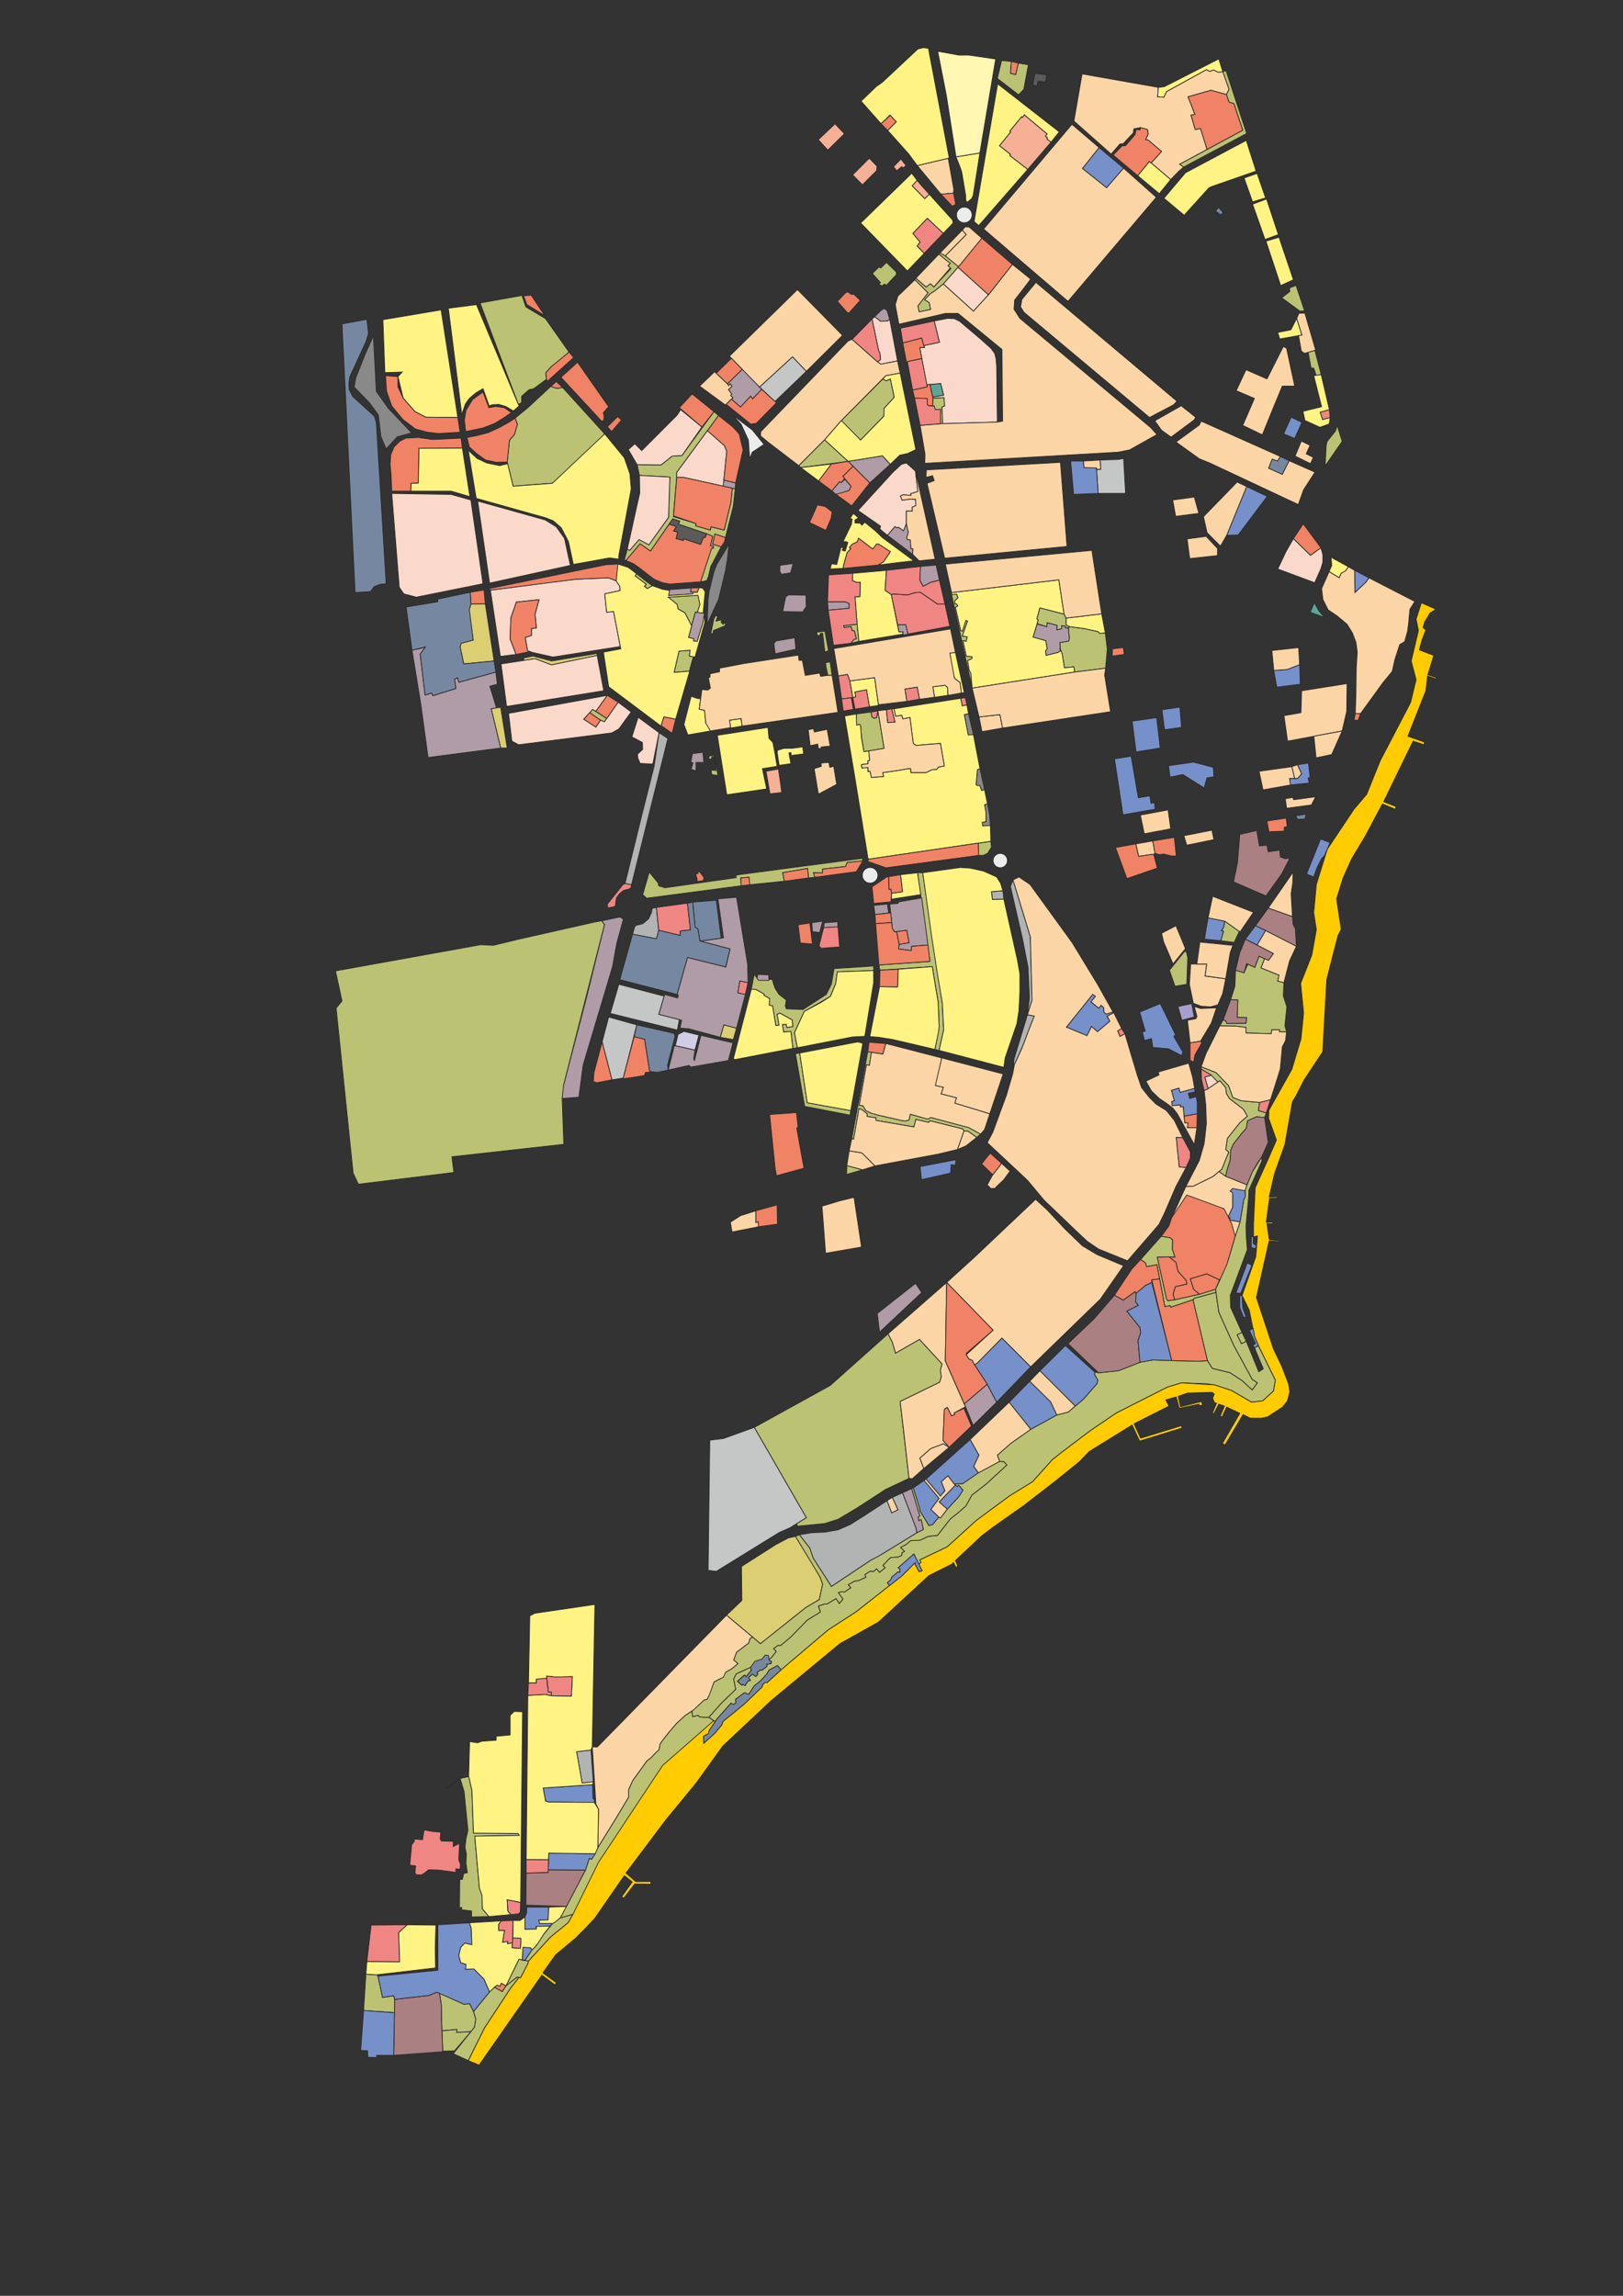 <?xml version="1.0" encoding="UTF-8"?>
<!DOCTYPE svg PUBLIC "-//W3C//DTD SVG 1.1//EN" "http://www.w3.org/Graphics/SVG/1.1/DTD/svg11.dtd">
<!-- Creator: CorelDRAW X8 -->
<svg xmlns="http://www.w3.org/2000/svg" xml:space="preserve" width="420mm" height="594mm" version="1.1" shape-rendering="geometricPrecision" text-rendering="geometricPrecision" image-rendering="optimizeQuality" fill-rule="evenodd" clip-rule="evenodd"
viewBox="0 0 42000 59400" offsetX="3413525" offsetY="5820125" scaleX="3.475" scaleY="3.50"
 xmlns:xlink="http://www.w3.org/1999/xlink">
 <rect x="0" y="0" width="42000" height="59400" fill="#333333" stroke="none"/>
 <g id="ТР-2">
  <poligon fill="#EBECEC" stroke="#2B2A29" stroke-width="20" points="16309 23164, 16047 23426, 16428 23816, 16699 23545, 16309 23164"/>
  <circle fill="#EBECEC" stroke="#2B2A29" stroke-width="20" cx="22516" cy="22647" r="203"/>
  <circle fill="#EBECEC" stroke="#2B2A29" stroke-width="20" cx="25885" cy="22266" r="186"/>
  <polygon fill="#EBECEC" stroke="#2B2A29" stroke-width="20" points="19180,10980 18943,10726 19468,11124 19772,11497 19468,11700 19400,11869 19366,11387 "/>
  <polygon fill="#898989" stroke="#2B2A29" stroke-width="20" points="9553,10413 9164,10015 9206,9778 9451,9160 9663,8686 9739,10125 10044,10557 10654,11200 10281,11302 9993,11615 9858,11302 9790,10735 "/>
  <circle fill="#EBECEC" stroke="#2B2A29" stroke-width="20" cx="24954" cy="5562" r="203"/>
 </g>
 <g id="С-5">
  <polygon fill="#898989" stroke="#2B2A29" stroke-width="20" points="25479,20818 25555,20802 25606,21064 25631,21360 25428,21369 25420,21276 25513,21259 25506,20973 "/>
  <polygon fill="#898989" stroke="#2B2A29" stroke-width="20" points="25293,19913 25360,19887 25479,20429 25403,20454 25352,20319 25293,20327 25259,20302 "/>
  <polygon fill="#898989" stroke="#2B2A29" stroke-width="20" points="25056,19015 24954,18490 25064,18465 25191,19007 "/>
  <polygon fill="#898989" stroke="#2B2A29" stroke-width="20" points="18325,15493 18299,16153 18595,15510 18773,14773 18824,14468 18866,14079 18553,14595 18477,14782 18350,15298 "/>
 </g>
 <g id="С">
  <polygon fill="#DCCF73" stroke="#2B2A29" stroke-width="20" points="19197,41409 19188,40529 20077,39962 20399,39792 20585,39750 20983,40393 21220,40800 21288,40986 21203,41384 20848,41596 20221,42095 19908,42349 19679,42527 18799,41790 "/>
  <polygon fill="#DCCF73" stroke="#2B2A29" stroke-width="20" points="12135,15798 12186,15628 12559,15620 12787,17102 12000,17178 11907,16738 11932,16644 12245,16560 "/>
  <polygon fill="#DCCF73" stroke="#2B2A29" stroke-width="20" points="13795,16975 13549,17025 13559,17086 13846,17042 14269,17203 15454,16958 15446,16907 14277,17102 "/>
  <polygon fill="#DCCF73" stroke="#2B2A29" stroke-width="20" points="12957,19354 12711,18338 12847,18312 12957,18304 13126,19354 "/>
  <polygon fill="#DCCF73" stroke="#2B2A29" stroke-width="20" points="18638,26838 18731,26517 19061,26601 18976,26898 "/>
  <polygon fill="#BBC274" stroke="#2B2A29" stroke-width="20" points="31245,35203 30872,33629 30914,33586 31468,33438 31541,33950 31930,34814 32405,35686 32540,35779 32405,35965 32151,35728 31829,35517 31372,35407 "/>
 </g>
 <g id="Р-4п">
  <polygon fill="#BBC274" stroke="#2B2A29" stroke-width="20" points="31668,23985 31693,23833 32071,24098 31939,24383 31592,24341 31660,24095 31616,24067 "/>
 </g>
 <g id="Р-4">
  <polygon fill="#BBC274" stroke="#2B2A29" stroke-width="20" points="31389,30521 31490,30487 31660,30631 31744,30775 31541,30851 "/>
  <polygon fill="#BBC274" stroke="#2B2A29" stroke-width="20" points="9409,52018 9468,51078 9748,51095 9782,51129 9900,51679 10188,51637 10213,51730 10207,52075 "/>
  <polygon fill="#BBC274" stroke="#2B2A29" stroke-width="20" points="11417,51850 11373,51569 12008,51857 12152,51840 12254,52044 12313,52238 12279,52450 12186,52568 11814,52585 11822,52509 11437,52544 "/>
  <polygon fill="#BBC274" stroke="#2B2A29" stroke-width="20" points="11458,53072 11437,52544 11822,52509 11814,52585 12186,52568 11763,53060 "/>
  <polygon fill="#BBC274" stroke="#2B2A29" stroke-width="20" points="13431,50689 13092,51383 13380,51155 13473,51171 13659,50816 13676,50740 "/>
  <polygon fill="#BBC274" stroke="#2B2A29" stroke-width="20" points="14498,49622 14675,49571 14828,49529 14701,49749 14252,50113 13676,50740 13585,50721 13769,50443 13864,50352 14074,50037 14303,49766 "/>
  <polygon fill="#BBC274" stroke="#2B2A29" stroke-width="20" points="32659,30030 32650,29937 32413,30310 32269,30657 32218,30809 32227,30953 32184,31046 32091,31613 31964,31986 31792,32571 31566,33121 31456,33358 31541,33950 31930,34814 32405,35686 32540,35779 32405,35965 32151,35728 31829,35517 31372,35407 31245,35203 31025,35220 30322,35203 29839,35186 29501,35246 28942,35466 28425,35517 28332,35500 28324,35559 28408,35711 28391,35796 28036,36202 27646,36533 27350,36609 26673,36981 26156,37345 25809,37650 25868,37811 25978,37820 26055,37904 25521,38395 25149,38683 24996,38963 24802,39132 24590,39301 24260,39725 24023,39750 23802,39852 23565,39860 23447,39962 23303,40038 23405,40139 23337,40182 23337,40241 23244,40283 23040,40300 22846,40503 22905,40563 22761,40681 22685,40588 22600,40664 22524,40647 22380,40741 22405,40808 22219,40893 22109,40910 21948,41003 22016,41079 21855,41189 21779,41181 21694,41206 21813,41376 21720,41486 21635,41359 21398,41503 21330,41503 21178,41553 21229,41706 20890,41917 20450,42366 20196,42578 20136,42569 20018,42654 20086,42730 19950,42900 19896,42924 19899,42950 19959,42984 19950,43043 19840,43060 19849,43111 19730,43204 19671,43213 19586,43272 19611,43314 19561,43374 19468,43314 19366,43408 19417,43475 19349,43501 19281,43611 19230,43577 19197,43602 19087,43501 19264,43340 19307,43382 19442,43221 19425,43137 19053,43306 18985,43441 19036,43712 18689,44043 18341,44432 18507,44546 18562,44466 18917,44068 18976,44102 19044,44059 19036,43966 19264,43797 19374,43839 19442,43738 19510,43628 19688,43484 19849,43306 19899,43213 20119,43094 20213,43204 21432,42171 22151,41706 23024,41020 22964,40952 23049,40876 23083,40800 23235,40673 23286,40681 23294,40597 23244,40563 23650,40207 23781,40474 23836,40419 23802,40360 24514,40021 25259,39344 26131,38700 26723,38336 27231,37769 27477,37574 28205,37024 28891,36558 30212,35889 30576,35779 31236,35804 31422,35830 31863,35974 32388,36279 32676,36245 32955,35991 33006,35711 32565,34814 32464,34873 32692,35415 32574,35491 32252,34704 32125,34763 32015,34534 32142,34475 31846,33823 31837,33518 32278,32333 32252,31994 32244,31724 32311,30995 32320,30792 "/>
 </g>
 <g id="Р-3п">
  <polygon fill="#BBC274" stroke="#2B2A29" stroke-width="20" points="13414,10464 12423,7839 13507,7644 13609,7941 14117,8245 14726,9109 14540,9270 14252,9499 14125,9642 14142,9812 13812,10057 13693,10083 13499,10252 13499,10413 "/>
  <polygon fill="#BBC274" stroke="#2B2A29" stroke-width="20" points="13388,10980 13329,10819 13668,10540 14252,9998 14413,10049 14557,10023 15649,11226 14997,11945 14294,12504 14150,12513 13278,12580 13126,11954 13185,11387 13312,11243 "/>
  <polygon fill="#BBC274" stroke="#2B2A29" stroke-width="20" points="22930,9854 22846,9803 21754,10898 22270,11387 22871,10769 22880,10565 23142,10277 23040,9803 "/>
  <polygon fill="#BBC274" stroke="#2B2A29" stroke-width="20" points="21948,11937 20721,12098 20670,12047 21339,11378 "/>
  <polygon fill="#BBC274" stroke="#2B2A29" stroke-width="20" points="17647,11785 18477,10650 18595,10752 17512,12225 17512,12352 17427,13368 18011,13546 18003,13605 18384,13715 18401,13630 18739,13715 18909,13021 18951,12631 19027,12648 18976,13097 18773,13910 18502,13817 18443,14079 18663,14147 18392,14663 18333,14917 18291,15019 18198,15044 18130,15053 18367,14308 18418,14181 18460,14181 18460,14130 18384,14121 18443,13876 18282,13808 17554,13563 17588,13486 17410,13427 16834,14257 16563,14071 16199,14502 16157,14485 16233,14206 16293,14240 16538,13960 16792,14096 17300,13385 17334,12343 16547,12301 16487,12022 17105,12030 17393,11801 "/>
  <polygon fill="#BBC274" stroke="#2B2A29" stroke-width="20" points="24133,10498 24141,10303 24429,10286 24446,10506 24378,10531 24395,10963 24336,10963 24336,10591 24183,10599 24175,10506 "/>
  <polygon fill="#BBC274" stroke="#2B2A29" stroke-width="20" points="18452,19345 18579,20065 18418,20040 18401,19921 18528,19938 18485,19574 18418,19574 18418,19642 18333,19633 18358,19557 18468,19540 "/>
  <polygon fill="#BBC274" stroke="#2B2A29" stroke-width="20" points="24294,6578 24327,6544 24463,6620 24806,6901 24412,7348 24192,7526 24073,7602 23929,7754 24048,7831 24082,8008 23786,8068 23752,7915 24014,7577 23675,7238 23701,7196 23963,7424 24082,7340 24167,7424 24607,6950 24531,6874 24590,6815 "/>
  <polygon fill="#BBC274" stroke="#2B2A29" stroke-width="20" points="34318,11531 34343,11420 34555,11158 34606,11014 34733,11420 34293,12055 "/>
  <polygon fill="#BBC274" stroke="#2B2A29" stroke-width="20" points="15539,18634 15260,18439 15336,18355 15702,18589 15641,18676 "/>
  <polygon fill="#BBC274" stroke="#2B2A29" stroke-width="20" points="17906,44268 17927,44415 18062,44381 18113,44424 18231,44432 18341,44432 18507,44546 18358,44762 18333,44855 18206,44923 18214,45101 18240,45143 17681,45761 16860,46693 16386,47243 15996,47709 15734,48259 15641,48598 14828,49529 14498,49622 15150,48386 15251,48081 15310,48107 15500,47756 15937,47048 16267,46498 16267,46303 16369,46075 16741,45558 16851,45473 16953,45363 17055,45270 17080,45126 17148,45025 17309,44821 17503,44593 17723,44390 17800,44339 "/>
  <polygon fill="#BBC274" stroke="#2B2A29" stroke-width="20" points="25978,37820 25868,37811 25316,38104 24912,38387 24691,38395 24768,38463 24810,38429 24920,38556 24810,38725 24514,39047 24336,39276 24294,39250 24133,39445 24040,39471 23811,39098 23788,38984 23633,38497 23591,38514 23802,39225 23760,39250 23777,39344 23836,39318 23896,39572 23726,39657 22866,40183 22532,40368 21516,41045 21042,40309 20958,40055 20687,39708 20585,39750 21220,40800 21288,40986 21203,41384 20848,41596 19679,42527 19475,42357 19408,42392 19374,42510 19061,42747 18985,42950 19095,43043 18943,43170 18782,43264 18659,43424 18477,43518 18299,43966 18223,43983 17906,44268 17927,44415 18062,44381 18113,44424 18231,44432 18341,44432 18689,44043 19036,43712 18985,43441 19053,43306 19425,43137 19442,43221 19307,43382 19264,43340 19087,43501 19197,43602 19230,43577 19281,43611 19349,43501 19417,43475 19366,43408 19468,43314 19561,43374 19611,43314 19586,43272 19671,43213 19730,43204 19849,43111 19840,43060 19950,43043 19959,42984 19899,42950 19896,42924 19950,42900 20086,42730 20018,42654 20136,42569 20196,42578 20450,42366 20890,41917 21229,41706 21178,41553 21330,41503 21398,41503 21635,41359 21720,41486 21813,41376 21694,41206 21779,41181 21855,41189 22016,41079 21948,41003 22109,40910 22219,40893 22405,40808 22380,40741 22524,40647 22600,40664 22685,40588 22761,40681 22905,40563 22846,40503 23040,40300 23244,40283 23337,40241 23337,40182 23405,40139 23303,40038 23447,39962 23565,39860 23802,39852 24023,39750 24260,39725 24590,39301 24802,39132 24996,38963 25149,38683 25521,38395 26055,37904 "/>
  <polygon fill="#BBC274" stroke="#2B2A29" stroke-width="20" points="22321,30267 21906,30386 21914,30157 "/>
  <poligon fill="#BBC274" stroke="#2B2A29" stroke-width="20" points="36426 16331, 36486 15764, 36613 15561, 36782 15595, 36646 16018, 36706 16314, 36519 17102, 36646 17584, 36502 18177, 35715 19684, 35368 20548, 35038 20937, 34348 21970, 34064 22884, 33996 23612, 34064 24053, 33946 24713, 33658 25441, 33734 26212, 33666 26881, 33429 27668, 32836 28726, 32769 28794, 32879 28455, 33133 27651, 33184 27084, 33268 26923, 33294 26703, 33251 26533, 33302 26051, 33209 25763, 33226 25424, 33390 24823, 33548 24485, 33522 24027, 33463 23917, 33412 23121, 33454 22842, 33463 22563, 33666 22139, 33869 21606, 34022 21123, 34276 20683, 34555 19938, 34928 18981, 35038 18634, 35148 18634, 35207 18465, 36028 17373, 36223 16678, 36350 16602, 36426 16331"/>
 </g>
 <g id="Р-2п">
  <polygon fill="#FECC00" stroke="#2B2A29" stroke-width="20" points="12533,52475 12118,53314 12398,53432 14023,51104 14362,51358 14396,51298 14049,51044 14379,50579 14896,50147 15175,49868 15395,49631 16157,48530 16360,48691 16089,49072 16140,49114 16428,48742 16843,48750 16843,48680 16453,48682 16199,48462 17224,47099 18011,46142 18706,45177 19959,44000 21737,42527 22736,41968 24040,40766 24632,40470 24675,40427 24734,40554 24785,40520 24725,40376 25411,39733 25691,39521 26495,38954 27316,38319 27934,37820 28188,37557 29297,36871 29492,37286 30593,36947 30567,36888 29517,37210 29348,36837 30254,36380 30169,36219 30440,36143 30517,36439 31033,36329 31033,36372 31118,36355 31092,36262 30550,36397 30491,36126 30737,36042 31363,36025 31422,36067 31380,36177 31431,36296 31482,36304 31372,36566 31414,36575 31541,36329 31685,36380 31575,36643 31626,36660 31744,36406 32083,36566 31634,37345 31702,37388 32168,36600 32354,36693 32650,36693 32803,36660 33192,36406 33319,36245 33378,36008 33344,35796 33167,35339 32955,34899 32515,33569 32836,32138 32845,32105 33107,32130 33107,32105 32845,32071 32786,31656 32930,31664 32938,31622 32769,31622 32853,31004 33048,30995 33048,30962 32845,30970 32980,30377 33251,29615 33446,28506 33539,28354 33751,27939 34233,27211 34259,26677 34335,25340 34623,24214 34708,24044 34589,23257 34758,22715 34978,22224 35334,21631 35774,20802 36105,20937 36130,20869 35808,20742 36570,19176 36850,19269 36867,19201 36435,19049 36900,17872 36943,17491 37163,17567 37171,17533 36951,17457 37104,16958 36731,16814 36799,16560 36900,16297 36824,16238 36867,16094 37010,15857 37163,15764 36782,15595 36646,16018 36706,16314 36519,17102 36646,17584 36502,18177 35715,19684 35368,20548 35038,20937 34348,21970 34064,22884 33996,23612 34064,24053 33946,24713 33658,25441 33734,26212 33666,26881 33429,27668 32836,28726 32828,28930 33031,29497 32828,29962 32481,30733 32438,31681 32438,32003 32540,31978 32498,32511 32142,33518 32328,33899 32464,34577 32565,34814 33006,35711 32955,35991 32676,36245 32388,36279 31863,35974 31422,35830 30576,35779 30212,35889 28891,36558 28205,37024 27477,37574 27231,37769 26723,38336 26131,38700 25259,39344 24514,40021 23802,40360 23836,40419 23781,40474 23862,40639 23786,40664 23684,40478 23684,40427 23345,40766 23024,41020 22151,41706 21432,42171 20213,43204 19849,43535 19789,43535 19738,43585 19722,43645 19264,44085 19120,44203 18706,44542 18680,44627 18494,44847 18214,45101 18206,44923 18333,44855 18358,44762 18507,44546 18470,44520 17148,45677 15488,48183 14828,49529 14701,49749 14252,50113 13676,50740 13663,50801 13473,51171 13427,51163 13211,51442 "/>
 </g>
 <g id="Р-3">
  <polygon fill="#BBC274" stroke="#2B2A29" stroke-width="20" points="22786,7314 22575,7077 22744,6908 22795,6933 22939,6789 23193,7035 23201,7102 22939,7382 22888,7348 22829,7399 22736,7348 "/>
  <polygon fill="#BBC274" stroke="#2B2A29" stroke-width="20" points="22168,18761 22160,18473 22541,18422 22566,18549 22617,18583 22685,18566 22719,18389 22880,19362 22482,19430 22355,19447 22292,19052 22270,18778 22245,18744 "/>
  <polygon fill="#BBC274" stroke="#2B2A29" stroke-width="20" points="30406,25517 30263,25103 30635,24637 30694,24603 30737,24772 30711,25467 "/>
  <polygon fill="#BBC274" stroke="#2B2A29" stroke-width="20" points="19518,25204 19442,25594 19561,25602 19772,25721 19772,25755 19916,25839 19908,26009 19992,26025 20077,26533 20162,26525 20111,26246 20179,26212 20500,26390 20517,26559 20357,26584 20348,26500 20246,26508 20280,26703 20467,26686 20517,27126 20636,27109 20560,26720 20814,26169 21491,25780 21627,25450 21669,25145 22609,25111 22609,24993 21584,25060 21516,25458 21381,25729 20780,26119 20348,26102 20323,26025 20348,25873 20153,25721 20052,25560 19984,25340 19899,25340 19891,25230 19611,25213 19595,25314 "/>
  <polygon fill="#BBC274" stroke="#2B2A29" stroke-width="20" points="16631,23147 16801,22563 17029,22842 17046,22918 17207,22969 19053,22707 19042,22648 19120,22630 22321,22207 22329,22275 21923,22317 21881,22419 21288,22486 21279,22588 21051,22580 21085,22698 20924,22715 20898,22469 20255,22580 20297,22800 19383,22893 19383,22698 19171,22715 19180,22918 16733,23240 "/>
  <polygon fill="#BBC274" stroke="#2B2A29" stroke-width="20" points="25326,22131 25313,21815 25640,21767 25657,21919 25555,22080 25445,22131 "/>
  <polygon fill="#BBC274" stroke="#2B2A29" stroke-width="20" points="25809,2031 25919,1565 26173,1591 26148,1895 26283,1929 26351,1633 26613,1675 26495,2310 26359,2454 "/>
  <polygon fill="#BBC274" stroke="#2B2A29" stroke-width="20" points="17520,15637 17292,15451 18071,15400 18113,15637 18049,15846 17994,15840 17898,16192 17723,15857 17546,15755 "/>
  <polygon fill="#BBC274" stroke="#2B2A29" stroke-width="20" points="18537,15894 18471,16019 18392,16399 18452,16390 18460,16314 18773,16187 18765,16094 18714,16153 18663,16103 18672,16035 18528,16069 18570,15959 18528,15916 "/>
  <polygon fill="#BBC274" stroke="#2B2A29" stroke-width="20" points="17444,17398 17571,16848 17859,16822 17842,16975 17943,16992 17838,17365 "/>
  <poligon fill="#BBC274" stroke="#2B2A29" stroke-width="20" points="21516 14587, 21669 14054, 21991 13419, 22050 13427, 22033 13563, 21813 14020, 21881 14011, 21940 14037, 21872 14257, 21796 14240, 21821 14164, 21762 14164, 21652 14604, 21516 14587"/>
  <polygon fill="#BBC274" stroke="#2B2A29" stroke-width="20" points="21847,16238 21830,16187 22180,16150 22228,16594 22016,16644 22101,16543 22160,16526 22109,16323 22050,16314 22024,16213 "/>
  <polygon fill="#BBC274" stroke="#2B2A29" stroke-width="20" points="21136,16356 21347,16331 21440,16831 21347,16873 21288,16382 21229,16390 21212,16458 21144,16424 "/>
  <polygon fill="#BBC274" stroke="#2B2A29" stroke-width="20" points="21376,17259 21364,17144 21483,17127 21508,17296 21533,17474 21423,17474 "/>
  <polygon fill="#BBC274" stroke="#2B2A29" stroke-width="20" points="31803,2641 31736,2446 31803,2310 31643,1853 31727,1828 32261,3453 30627,4325 30525,4249 32159,3369 31930,2683 "/>
  <polygon fill="#BBC274" stroke="#2B2A29" stroke-width="20" points="33641,8051 33167,7704 33378,7543 33370,7450 33539,7382 33759,8042 "/>
  <polygon fill="#BBC274" stroke="#2B2A29" stroke-width="20" points="33929,9524 33852,9116 34026,9065 34191,9693 34059,9711 33996,9524 "/>
  <polygon fill="#BBC274" stroke="#2B2A29" stroke-width="20" points="25157,17804 24624,15383 24759,15374 24793,15468 24708,15544 24708,15620 24759,15628 24785,15679 24725,15713 24861,16314 24903,16331 24996,16052 25039,16069 24903,16458 25030,16475 25005,16594 24920,16577 25005,16975 25157,16992 25149,17042 25039,17093 25081,17339 25123,17415 "/>
  <polygon fill="#BBC274" stroke="#2B2A29" stroke-width="20" points="22041,29463 22456,27211 22551,27225 22499,27566 22422,27549 22236,28599 22329,28608 22405,28735 22549,28803 22727,28853 23405,29006 23523,28980 23557,28828 24006,28955 24090,28913 25072,29175 25377,29344 25276,29429 25047,29268 24945,29260 24912,29209 24065,28997 24031,29040 23701,28963 23650,29158 22668,28989 22668,28921 22439,28887 22439,28819 22304,28709 22228,28684 22090,29475 "/>
  <polygon fill="#BBC274" stroke="#2B2A29" stroke-width="20" points="20822,28625 20585,27262 20695,27245 20890,28532 22016,28735 21999,28853 "/>
  <polygon fill="#BBC274" stroke="#2B2A29" stroke-width="20" points="24065,24874 23743,22580 23879,22580 24387,25958 24421,26644 24302,27177 24192,27152 24302,26559 24277,25924 24124,25009 22770,25103 22744,24967 "/>
  <polygon fill="#BBC274" stroke="#2B2A29" stroke-width="20" points="19518,36931 21483,35847 22981,34509 23091,34721 23176,35009 23794,34653 24378,35288 24336,35457 24361,35618 24319,35762 23294,36262 23523,38251 22913,38539 22185,39013 21686,39310 21339,39420 20644,39487 20607,39427 20865,39267 "/>
  <polygon fill="#BBC274" stroke="#2B2A29" stroke-width="20" points="16885,15154 16750,15061 16470,14841 16436,14900 16724,15120 16674,15171 16750,15230 "/>
  <polygon fill="#BBC274" stroke="#2B2A29" stroke-width="20" points="11537,46277 11907,46015 12008,46345 12110,47353 12059,47573 12034,47802 12068,47963 12059,48208 12093,48454 12000,48471 11966,48623 11897,48629 11890,49360 11949,49351 11941,49410 12203,49444 12203,49597 12652,49588 12483,49385 12474,49038 12406,48852 12296,47615 12288,47505 13439,47488 13405,47438 12254,47429 12212,46320 12131,45964 11907,46015 11551,46269 "/>
  <polygon fill="#BBC274" stroke="#2B2A29" stroke-width="20" points="30186,33603 29949,32528 30254,32519 30406,32528 30339,32316 30347,32079 30271,32020 30051,31986 29517,32587 29644,32680 29670,32773 29941,32723 30009,33087 30144,33806 30279,33781 30296,33823 30872,33629 30914,33586 31468,33438 31456,33358 31041,33485 30398,33629 30220,33654 "/>
  <polygon fill="#BBC274" stroke="#2B2A29" stroke-width="20" points="31084,27600 31084,27660 31325,27807 31516,27998 31566,27964 31719,28142 31736,28295 31812,28422 32176,28701 32278,28879 32083,29048 31761,29454 31719,29742 31795,29810 31617,30250 31543,30313 31719,30437 31744,30310 31837,30005 31846,29768 31914,29607 32125,29336 32252,29192 32286,28997 32515,28896 32726,28913 32769,28794 32565,28735 32599,28523 32125,28481 31905,28396 31795,28091 31473,27753 "/>
  <polygon fill="#BBC274" stroke="#2B2A29" stroke-width="20" points="12118,53314 11729,53136 12279,52450 12313,52238 12254,52044 12669,51536 12796,51417 12999,51527 13092,51383 13380,51155 13427,51163 13211,51442 12533,52475 "/>
 </g>
 <g id="Р-1">
  <polygon fill="#BBC274" stroke="#2B2A29" stroke-width="20" points="27648,16262 27672,16213 28061,16263 28408,16340 28468,16390 28603,16373 28654,16797 28612,17288 27807,17389 27790,17254 27545,17279 27485,16907 27435,16801 27426,16627 27655,16585 27672,16526 "/>
  <polygon fill="#BBC274" stroke="#2B2A29" stroke-width="20" points="32032,25873 31846,25865 31956,25517 31973,25103 32194,25166 32291,24947 32472,25026 32582,24739 32726,24806 32633,25043 33099,25230 33065,25382 33226,25424 33209,25763 33302,26051 33251,26533 33294,26703 33107,26694 33107,26644 32913,26644 32896,26745 32244,26728 32244,26584 31990,26550 31566,26542 31651,26390 31710,26406 31753,26483 32244,26474 32261,26330 32015,26322 "/>
 </g>
 <g id="КС-5п">
  <polygon fill="#A79ECD" stroke="#2B2A29" stroke-width="20" points="30584,26398 30483,26042 30838,25966 30906,26313 "/>
 </g>
 <g id="КС-5">
  <polygon fill="#AF9CA7" stroke="#2B2A29" stroke-width="20" points="21025,24104 21008,23875 21288,23833 21212,24129 "/>
  <polygon fill="#AF9CA7" stroke="#2B2A29" stroke-width="20" points="21313,24002 21330,23875 21677,23850 21686,23985 "/>
  <polygon fill="#AF9CA7" stroke="#2B2A29" stroke-width="20" points="19891,25221 19603,25213 19595,25323 19637,25365 19899,25365 "/>
  <polygon fill="#AF9CA7" stroke="#2B2A29" stroke-width="20" points="23506,20598 23303,20209 23388,20175 23413,20226 23464,20217 23506,20302 23472,20336 23582,20573 "/>
  <polygon fill="#AF9CA7" stroke="#2B2A29" stroke-width="20" points="17918,19498 18189,19464 18214,19726 18011,19726 18011,19946 17884,19904 17935,19735 17876,19726 "/>
  <polygon fill="#AF9CA7" stroke="#2B2A29" stroke-width="20" points="20594,16797 20568,16500 20077,16585 20026,16653 20060,16915 "/>
  <polygon fill="#AF9CA7" stroke="#2B2A29" stroke-width="20" points="20856,15400 20407,15391 20331,15442 20255,15823 20771,15832 20865,15696 "/>
  <polyline fill="none" stroke="#2B2A29" stroke-width="20" points="20162,14629 20526,14579 20458,14824 20221,14858 20179,14782 20183,14626 "/>
  <polygon fill="#AF9CA7" stroke="#2B2A29" stroke-width="20" points="23802,15010 23819,14655 24226,14621 24310,15010 24099,15061 23887,15171 "/>
  <polygon fill="#AF9CA7" stroke="#2B2A29" stroke-width="20" points="21432,15789 21415,15569 21872,15569 21974,15611 21974,15738 "/>
  <polygon fill="#AF9CA7" stroke="#2B2A29" stroke-width="20" points="23261,16348 23231,16166 23438,16162 23498,16403 23396,16433 23362,16407 23366,16352 "/>
  <polygon fill="#AF9CA7" stroke="#2B2A29" stroke-width="20" points="17952,16526 17817,16492 17994,15840 18231,15865 18198,16086 18045,16594 17944,16585 "/>
  <polygon fill="#AF9CA7" stroke="#2B2A29" stroke-width="20" points="17884,15214 17325,15256 17300,15408 17927,15366 17960,15315 17876,15315 "/>
  <polygon fill="#AF9CA7" stroke="#2B2A29" stroke-width="20" points="21948,11937 22507,12496 23040,12013 22837,11793 "/>
  <polygon fill="#AF9CA7" stroke="#2B2A29" stroke-width="20" points="21635,12792 21525,12699 21728,12462 21770,12487 21864,12403 22024,12580 21974,12690 21838,12741 "/>
  <polygon fill="#AF9CA7" stroke="#2B2A29" stroke-width="20" points="18858,9981 18824,9930 19214,9549 19713,10074 19476,10320 19425,10252 19163,10531 18926,10328 18968,10294 18909,10235 18934,10193 18849,10083 18943,9990 18892,9930 "/>
  <polygon fill="#AF9CA7" stroke="#2B2A29" stroke-width="20" points="23616,14341 22964,13850 23159,13622 23210,13656 23252,13639 23379,13732 23455,13546 23506,13774 23464,13918 23489,13960 23557,13969 23574,14198 23625,14198 "/>
  <polygon fill="#AF9CA7" stroke="#2B2A29" stroke-width="20" points="10891,18228 10662,16822 10874,16780 11009,16738 10874,16924 11001,17982 11170,17931 11204,17999 11797,17813 11763,17576 11839,17533 11873,17652 12830,17389 12872,17703 12677,17754 12847,18312 12711,18338 12957,19354 11077,19599 "/>
  <polygon fill="#AF9CA7" stroke="#2B2A29" stroke-width="20" points="22786,8313 22634,8195 22795,8034 22880,7983 22956,8034 23024,8262 22973,8305 "/>
  <polygon fill="#AF9CA7" stroke="#2B2A29" stroke-width="20" points="23701,39530 23354,38624 23591,38514 23802,39225 23760,39250 23777,39344 23836,39318 23896,39572 23726,39657 "/>
  <polygon fill="#AF9CA7" stroke="#2B2A29" stroke-width="20" points="20458,14824 20221,14858 20179,14782 20183,14626 20526,14579 "/>
  <polygon fill="#AF9CA7" stroke="#2B2A29" stroke-width="20" points="26732,16484 26836,16145 27088,16213 27096,16111 27358,16179 27350,16297 27477,16263 27469,16187 27570,16200 27574,16242 27646,16242 27672,16526 27655,16585 27426,16627 27443,16839 27384,16881 27071,16958 27054,16848 27096,16780 27062,16577 "/>
  <polygon fill="#AF9CA7" stroke="#2B2A29" stroke-width="20" points="22643,23663 22609,23426 22964,23392 22998,23621 "/>
  <polygon fill="#AF9CA7" stroke="#2B2A29" stroke-width="20" points="23091,24019 23024,23392 23235,23375 23261,23333 23853,23231 24014,24451 23591,24485 23582,24595 23252,24552 23269,24434 23523,24391 23464,24070 23151,24112 "/>
  <polygon fill="#AF9CA7" stroke="#2B2A29" stroke-width="20" points="18579,23257 18722,24264 18113,24349 18892,24552 18782,25018 17791,24772 17520,25729 17554,25738 17537,25822 17198,25729 17046,26246 17639,26398 17596,26601 17825,26618 18638,26838 18731,26517 19061,26601 19290,25729 19095,25687 19146,25382 19357,25424 19349,24959 19061,23215 "/>
  <polygon fill="#AF9CA7" stroke="#2B2A29" stroke-width="20" points="17969,27448 18138,26787 18968,26982 18849,27439 17876,27609 17833,27566 17292,27685 17452,27050 17986,27168 17952,27380 "/>
  <polygon fill="#AF9CA7" stroke="#2B2A29" stroke-width="20" points="15641,23926 15573,23824 16047,23723 16132,23782 15962,24400 15852,25009 15090,27558 14980,28388 14548,28422 14548,28210 15183,25788 "/>
  <polygon fill="#AF9CA7" stroke="#2B2A29" stroke-width="20" points="25183,36880 24954,36321 25547,35813 25792,36279 "/>
  <polygon fill="#AF9CA7" stroke="#2B2A29" stroke-width="20" points="22761,34467 22702,33984 23692,33205 23853,33442 "/>
  <polygon fill="#AF9CA7" stroke="#2B2A29" stroke-width="20" points="18714,12580 18731,12420 19036,12496 19027,12648 "/>
  <polygon fill="#B2B3B3" stroke="#2B2A29" stroke-width="20" points="16928,19819 17055,18956 17283,19108 16343,22893 16174,22859 16623,21030 "/>
  <polygon fill="#B2B3B3" stroke="#2B2A29" stroke-width="20" points="25682,23274 25657,23071 25953,23045 25978,23265 "/>
  <polygon fill="#B2B3B3" stroke="#2B2A29" stroke-width="20" points="26148,22935 26215,22766 26664,24239 26707,25882 26588,26254 26639,25822 26605,25035 26461,24298 "/>
  <polygon fill="#B2B3B3" stroke="#2B2A29" stroke-width="20" points="26241,27397 26207,27778 26249,27549 26467,27065 26766,26288 26588,26254 "/>
 </g>
 <g id="КС-4">
  <polygon fill="#D2CDE7" stroke="#2B2A29" stroke-width="20" points="17476,27055 17546,26762 17698,26686 18087,26779 17986,27168 "/>
  <polygon fill="#C5C6C6" stroke="#2B2A29" stroke-width="20" points="15793,26220 16013,25467 17185,25773 17046,26246 17580,26383 17529,26652 "/>
  <polygon fill="#C5C6C6" stroke="#2B2A29" stroke-width="20" points="15581,26957 15751,26313 16479,26517 16129,27893 15835,27939 "/>
 </g>
 <g id="КС-3">
  <polygon fill="#C5C6C6" stroke="#2B2A29" stroke-width="20" points="28485,12140 28468,11903 28942,11886 29077,11861 29128,12767 28417,12767 28377,12151 "/>
  <polygon fill="#B2B3B3" stroke="#2B2A29" stroke-width="20" points="15065,46134 14921,45321 15293,45279 15353,46100 "/>
  <polygon fill="#BBC274" stroke="#2B2A29" stroke-width="20" points="8850,25898 8681,25120 12440,24442 12762,24459 13388,24307 15378,23858 15573,23824 15641,23926 14583,28079 14548,28422 14591,29607 11695,29929 11746,30335 9274,30640 9138,30352 8698,26085 "/>
 </g>
 <g id="КС-2">
  <polygon fill="#C5C6C6" stroke="#2B2A29" stroke-width="20" points="18325,40630 18367,37261 18722,37218 19518,36931 20865,39267 20441,39530 20170,39648 18536,40656 "/>
 </g>
 <g id="КЛ">
  <polygon fill="#AB8082" stroke="#2B2A29" stroke-width="20" points="32523,21487 32083,21589 32024,22317 31922,22817 32760,23181 33167,22613 33378,22207 33251,22215 33133,22173 33116,21995 32819,22038 32786,21868 32591,21885 "/>
  <polygon fill="#AB8082" stroke="#2B2A29" stroke-width="20" points="32752,24078 32489,23951 32819,23494 33446,23714 33463,23917 33522,24027 33548,24485 "/>
  <polygon fill="#AB8082" stroke="#2B2A29" stroke-width="20" points="32193,25170 31973,25103 32083,24645 32227,24298 32955,24671 32828,24849 32726,24806 32582,24739 32472,25026 32261,24933 "/>
  <polygon fill="#AB8082" stroke="#2B2A29" stroke-width="20" points="31710,26406 31651,26390 31846,25865 32032,25873 32015,26322 32261,26330 32244,26474 31753,26483 "/>
  <polygon fill="#AB8082" stroke="#2B2A29" stroke-width="20" points="32252,29192 32286,28997 32515,28896 32726,28913 32769,29209 32819,29556 32650,29937 32557,30064 32413,30310 32269,30657 31719,30437 31744,30310 31837,30005 31846,29768 31914,29607 32125,29336 "/>
  <polygon fill="#AB8082" stroke="#2B2A29" stroke-width="20" points="28840,33510 28315,34120 27638,34763 28425,35517 28628,35500 28942,35466 29501,35246 29450,34687 29517,34492 29501,34348 29162,33925 29458,33772 29390,33688 29399,33459 29374,33417 29069,33637 "/>
  <polygon fill="#AB8082" stroke="#2B2A29" stroke-width="20" points="13609,49292 13617,48462 14184,48445 14184,48377 15150,48386 14658,49326 "/>
  <polygon fill="#AB8082" stroke="#2B2A29" stroke-width="20" points="10213,51730 10188,53178 11458,53085 11424,52221 11424,51900 11373,51569 11306,51544 11094,51629 "/>
 </g>
 <g id="КВТ">
  <polygon fill="#7690C9" stroke="#2B2A29" stroke-width="20" points="33505,11344 33217,11226 33412,10794 33692,10929 "/>
  <polygon fill="#7690C9" stroke="#2B2A29" stroke-width="20" points="27782,12792 27706,11928 28036,11928 28053,12098 28374,12106 28417,12767 "/>
  <polygon fill="#7690C9" stroke="#2B2A29" stroke-width="20" points="32041,13842 31744,13850 31970,13298 32261,12589 32794,12843 "/>
  <polygon fill="#7690C9" stroke="#2B2A29" stroke-width="20" points="35351,15061 35063,15332 35055,14756 35427,14951 "/>
  <polygon fill="#7690C9" stroke="#2B2A29" stroke-width="20" points="33040,17779 32963,17347 33311,17322 33632,17195 33649,17703 "/>
  <polygon fill="#7690C9" stroke="#2B2A29" stroke-width="20" points="30136,18880 30068,18363 30533,18295 30576,18820 "/>
  <polygon fill="#7690C9" stroke="#2B2A29" stroke-width="20" points="29399,19455 29297,18659 29932,18566 30025,19354 "/>
  <polygon fill="#7690C9" stroke="#2B2A29" stroke-width="20" points="29060,21081 28840,19633 29272,19565 29458,20641 29755,20590 29788,20785 29882,20768 29890,20937 "/>
  <polygon fill="#7690C9" stroke="#2B2A29" stroke-width="20" points="30279,20107 30237,19811 30881,19718 31397,19853 31414,20099 31236,20124 31160,20387 30610,20040 "/>
  <polygon fill="#7690C9" stroke="#2B2A29" stroke-width="20" points="33683,20023 33573,19786 33861,19743 33903,20116 33852,20124 33878,20260 33395,20310 33370,20141 33573,20141 "/>
  <polygon fill="#7690C9" stroke="#2B2A29" stroke-width="20" points="33996,22690 33810,22613 34174,21707 34420,21801 34276,22139 34200,22215 34081,22453 "/>
  <polygon fill="#7690C9" stroke="#2B2A29" stroke-width="20" points="32354,24129 32489,23951 32752,24078 32532,24451 32227,24298 "/>
  <polygon fill="#7690C9" stroke="#2B2A29" stroke-width="20" points="31168,24298 31262,23748 31693,23833 31668,23985 31609,24078 31660,24095 31592,24341 "/>
  <polygon fill="#7690C9" stroke="#2B2A29" stroke-width="20" points="28129,26796 27596,26576 28281,25721 28349,25780 28231,25924 28434,26085 28493,26009 28561,26068 28569,26186 28628,26237 28781,26161 28823,26203 28645,26296 28722,26423 28400,26694 28247,26559 28163,26728 "/>
  <polygon fill="#7690C9" stroke="#2B2A29" stroke-width="20" points="30271,26466 30025,25966 29492,26186 29636,26677 29560,26703 29619,26923 29797,26872 29831,27101 30237,27135 30576,27312 30610,27219 30373,26813 30423,26779 "/>
  <polygon fill="#7690C9" stroke="#2B2A29" stroke-width="20" points="30390,28481 30313,28210 30508,28151 30542,28261 30914,28159 30923,28252 30754,28286 30787,28422 30957,28371 30982,28523 30982,28819 30644,28879 30618,28633 30542,28642 30550,28591 30330,28608 30322,28498 "/>
  <polygon fill="#7690C9" stroke="#2B2A29" stroke-width="20" points="31846,30843 31820,30792 31897,30750 32066,30758 32218,30809 32227,30953 32184,31046 32091,31613 31812,31571 31829,31503 31778,31495 31897,31232 31897,30860 "/>
  <polygon fill="#7690C9" stroke="#2B2A29" stroke-width="20" points="23845,30521 23811,30183 24734,30005 24725,30149 24615,30132 24598,30352 "/>
  <polygon fill="#7690C9" stroke="#2B2A29" stroke-width="20" points="29501,34348 29162,33925 29458,33772 29390,33688 29399,33459 29644,33256 29805,33180 30322,35203 29839,35186 29501,35246 29450,34687 29517,34492 "/>
  <polygon fill="#7690C9" stroke="#2B2A29" stroke-width="20" points="27824,36380 26910,35466 27570,34814 28332,35500 28324,35559 28408,35711 28391,35796 28205,36008 28036,36202 "/>
  <polygon fill="#7690C9" stroke="#2B2A29" stroke-width="20" points="25792,36279 25547,35813 25208,35296 25293,35263 25928,34619 26673,35364 "/>
  <polygon fill="#7690C9" stroke="#2B2A29" stroke-width="20" points="26673,36981 26114,36279 26647,35737 27189,36270 27350,36609 "/>
  <polygon fill="#7690C9" stroke="#2B2A29" stroke-width="20" points="24810,38725 24514,39047 24302,38861 24725,38421 24768,38463 24810,38429 24920,38556 "/>
  <polygon fill="#7690C9" stroke="#2B2A29" stroke-width="20" points="25106,37244 23963,38268 24336,38709 24454,38573 24361,38336 24531,38184 24691,38395 24912,38387 25318,38107 25199,37938 25335,37650 "/>
  <polygon fill="#7690C9" stroke="#2B2A29" stroke-width="20" points="23794,39005 23633,38497 23913,38302 24302,38768 24090,39056 24294,39250 24133,39445 24040,39471 23811,39098 "/>
  <polygon fill="#7690C9" stroke="#2B2A29" stroke-width="20" points="23244,40563 23650,40207 23862,40639 23786,40664 23684,40478 23684,40427 23345,40766 23024,41020 22964,40952 23049,40876 23083,40800 23235,40673 23286,40681 23294,40597 "/>
  <polygon fill="#B2B3B3" stroke="#2B2A29" stroke-width="20" points="20958,40055 20687,39708 21000,39657 21356,39640 21686,39581 21999,39445 22389,39200 22956,38827 23074,39140 23235,39064 23091,38742 23354,38624 23701,39530 23726,39657 23074,40055 22744,40258 22532,40368 21516,41045 21042,40309 "/>
  <polygon fill="#5CA595" stroke="#2B2A29" stroke-width="20" points="33903,15840 34013,15595 34132,15806 34276,15976 "/>
  <polygon fill="#7688A1" stroke="#2B2A29" stroke-width="20" points="19425,43137 19535,42984 19722,42925 19798,42823 19882,42832 19891,42874 19899,42950 19959,42984 19950,43043 19840,43060 19849,43111 19730,43204 19671,43213 19586,43272 19611,43314 19561,43374 19468,43314 19366,43408 19417,43475 19349,43501 19281,43611 19230,43577 19197,43602 19087,43501 19264,43340 19307,43382 19442,43221 "/>
  <polygon fill="#7688A1" stroke="#2B2A29" stroke-width="20" points="18214,45101 18206,44923 18333,44855 18358,44762 18562,44466 18917,44068 18976,44102 19044,44059 19036,43966 19264,43797 19374,43839 19442,43738 19510,43628 19688,43484 19849,43306 19899,43213 20119,43094 20213,43204 19849,43535 19789,43535 19738,43585 19722,43645 19264,44085 19120,44203 18706,44542 18680,44627 18494,44847 "/>
  <polygon fill="#7690C9" stroke="#2B2A29" stroke-width="20" points="14117,46599 14057,46261 15336,46176 15344,46532 15387,46574 15378,46633 14201,46625 "/>
  <polygon fill="#7690C9" stroke="#2B2A29" stroke-width="20" points="14184,48377 14201,47946 15404,47963 15310,48107 15251,48081 15150,48386 "/>
  <polygon fill="#7690C9" stroke="#2B2A29" stroke-width="20" points="13626,49504 13634,49343 14201,49343 14184,49673 13947,49681 13964,49766 14303,49766 14235,49834 13871,49842 13880,49910 13583,49918 13583,49597 "/>
  <polygon fill="#FFF383" stroke="#2B2A29" stroke-width="20" points="10340,50757 10315,50003 10535,49800 11280,49808 11263,50401 11272,50917 9748,51095 9468,51078 9494,50748 "/>
  <polygon fill="#7690C9" stroke="#2B2A29" stroke-width="20" points="9900,51679 9782,51129 11331,50977 11331,49800 12144,49749 12195,49885 12212,50316 12025,50274 11924,50384 11873,50596 11924,50782 12059,50824 12051,50951 12262,50943 12525,51205 12669,51536 12254,52044 12152,51840 12008,51857 11306,51544 11094,51629 10213,51730 10188,51637 "/>
  <polygon fill="#7690C9" stroke="#2B2A29" stroke-width="20" points="9333,53051 9409,52018 10207,52075 10188,53178 9748,53178 9748,53237 9519,53229 9511,53060 "/>
  <polygon fill="#7690C9" stroke="#2B2A29" stroke-width="20" points="13515,50714 13532,50384 13727,50393 13769,50443 13583,50723 "/>
  <polygon fill="#BBC274" stroke="#2B2A29" stroke-width="20" points="32015,34534 32125,34763 32252,34704 32142,34475 "/>
  <polygon fill="#7690C9" stroke="#2B2A29" stroke-width="20" points="32489,34763 32328,34416 32430,34374 32464,34577 32565,34814 32464,34873 32422,34805 "/>
  <polygon fill="#7690C9" stroke="#2B2A29" stroke-width="20" points="32083,33832 32083,33518 32142,33518 32159,33832 32244,34069 32184,34094 "/>
  <polygon fill="#7690C9" stroke="#2B2A29" stroke-width="20" points="32278,32672 31981,33459 32108,33459 32396,32740 "/>
  <polygon fill="#7690C9" stroke="#2B2A29" stroke-width="20" points="32379,32274 32379,32003 32438,32003 32430,32172 32515,32232 32489,32308 "/>
  <polygon fill="#7688A1" stroke="#2B2A29" stroke-width="20" points="33573,21199 33531,21106 33802,21064 33768,21191 "/>
 </g>
 <g id="ІН-2">
  <polygon fill="#5B5B5B" stroke="#2B2A29" stroke-width="20" points="26834,2226 26723,2200 26783,1895 27088,1938 27054,2124 26867,2099 "/>
  <polygon fill="#5B5B5B" stroke="#2B2A29" stroke-width="20" points="17313,13567 17410,13427 17588,13486 17554,13563 18282,13808 18248,13910 18206,13901 18130,14087 17698,13944 17681,13986 17495,13935 17537,13766 17427,13740 17503,13622 "/>
  <polygon fill="#7690C9" stroke="#2B2A29" stroke-width="20" points="28637,4859 28010,4359 28442,3817 29077,4351 "/>
  <polygon fill="#5CA595" stroke="#2B2A29" stroke-width="20" points="24135,10273 24065,9947 24344,9922 24421,10227 "/>
 </g>
 <g id="ІН-1">
  <polygon fill="#7688A1" stroke="#2B2A29" stroke-width="20" points="33184,12276 32828,12115 32921,11878 33057,11928 33133,11810 33361,11920 "/>
  <polygon fill="#7688A1" stroke="#2B2A29" stroke-width="20" points="17986,23985 17927,23342 18536,23291 18662,24273 18113,24349 18062,24036 "/>
 </g>
 <g id="Ж-5р">
  <polygon fill="#FBD9CA" stroke="#2B2A29" stroke-width="20" points="12360,12963 14108,13452 14396,13630 14608,13927 14760,14629 12669,15087 "/>
  <polygon fill="#FBD9CA" stroke="#2B2A29" stroke-width="20" points="10332,15197 10137,12767 11670,12792 12186,12936 12499,15103 10772,15451 10451,15366 "/>
  <polygon fill="#FBD9CA" stroke="#2B2A29" stroke-width="20" points="12690,15270 14340,15052 14921,14985 15751,14951 15945,15027 16039,15171 16047,15281 15649,15366 15700,15840 15878,15823 16052,16728 14311,17000 13778,16881 13651,16839 13592,16492 13753,16441 13753,16263 13880,16246 13846,15891 13947,15518 13363,15578 13219,15992 13202,16534 13355,16932 12948,16983 "/>
 </g>
 <g id="Ж-5п">
  <poligon fill="#FBD9CA" stroke="#2B2A29" stroke-width="20" points="21948 8584, 20729 7348, 22202 5926, 23405 7094, 21948 8584"/>
  <polygon fill="#FBD9CA" stroke="#2B2A29" stroke-width="20" points="22736,9067 22566,8254 22634,8195 22786,8313 22973,8305 23024,8262 23227,9338 22795,9422 22710,9363 22786,9304 22770,9134 "/>
  <polygon fill="#FBD9CA" stroke="#2B2A29" stroke-width="20" points="24412,7348 24793,6916 25580,7627 25191,8051 "/>
  <polygon fill="#FBD9CA" stroke="#2B2A29" stroke-width="20" points="24310,8855 24175,8305 24522,8237 24700,8245 24835,8313 25394,8787 25648,9016 25741,9143 25775,9278 25792,9482 25809,10921 24395,10963 24378,10531 24446,10506 24429,10286 24141,10303 24135,10273 24421,10227 24344,9922 24065,9947 23980,9956 23853,9278 23802,8991 23921,8991 23907,8941 "/>
  <polygon fill="#FBD9CA" stroke="#2B2A29" stroke-width="20" points="22786,13613 22202,13207 23108,12216 23328,12013 23455,11979 23692,12191 23752,12716 23565,12775 23574,12817 23371,12801 23303,12834 23345,12944 23557,12911 23692,12919 23701,13080 23608,13122 23608,13224 23455,13224 23455,13546 23379,13732 23252,13639 23210,13656 23159,13622 22964,13850 22770,13690 "/>
  <polygon fill="#FBD9CA" stroke="#2B2A29" stroke-width="20" points="17512,12352 17512,12225 18308,11143 18748,11531 18807,11674 18731,12420 18714,12580 17690,12352 "/>
  <polygon fill="#FBD9CA" stroke="#2B2A29" stroke-width="20" points="16259,11632 16428,11480 16606,11658 17520,10743 17613,10599 18164,11048 17647,11785 17393,11801 17105,12030 16487,12022 "/>
  <polygon fill="#FBD9CA" stroke="#2B2A29" stroke-width="20" points="16555,12758 16547,12301 17334,12343 17300,13385 16792,14096 16538,13960 16293,14240 16233,14206 16487,13055 "/>
  <polygon fill="#FBD9CA" stroke="#2B2A29" stroke-width="20" points="13109,18278 12965,17178 13846,17042 14269,17203 15454,16958 15624,17872 "/>
  <polygon fill="#FBD9CA" stroke="#2B2A29" stroke-width="20" points="13245,19176 13160,18456 15717,17991 15420,18405 15336,18355 15107,18609 15420,18812 15539,18634 15641,18676 15996,18168 16335,18422 16013,18863 15827,18964 13422,19269 "/>
  <polygon fill="#FBD9CA" stroke="#2B2A29" stroke-width="20" points="16623,19210 16352,19066 16513,18558 17055,18956 16894,19769 16563,19752 16504,19608 16496,19515 16631,19388 "/>
  <polygon fill="#FBD9CA" stroke="#2B2A29" stroke-width="20" points="33277,14274 33471,13935 33912,14367 34183,14172 34233,14350 34233,14545 34183,14714 34022,15078 33065,14722 "/>
  <polygon fill="#FCD5A6" stroke="#2B2A29" stroke-width="20" points="30711,21868 30635,21623 31363,21479 31414,21724 "/>
  <polygon fill="#FCD5A6" stroke="#2B2A29" stroke-width="20" points="30796,26982 30728,26398 30948,26356 30974,26296 30906,26042 31075,26093 31482,26076 31346,26474 31067,26940 "/>
  <polygon fill="#FCD5A6" stroke="#2B2A29" stroke-width="20" points="24412,28134 24192,28083 24370,27372 25961,27787 25614,28819 24700,28540 24751,28405 24353,28303 "/>
  <polygon fill="#FCD5A6" stroke="#2B2A29" stroke-width="20" points="24776,29742 24945,29260 25047,29268 25276,29429 24996,29649 "/>
  <polygon fill="#FBD9CA" stroke="#2B2A29" stroke-width="20" points="31346,27820 31516,27998 31262,28168 31177,27863 "/>
  <polygon fill="#F08365" stroke="#2B2A29" stroke-width="20" points="13634,7881 13549,7653 13744,7636 14100,8169 "/>
 </g>
 <g id="Ж-5">
  <polygon fill="#FCD5A6" stroke="#2B2A29" stroke-width="20" points="20865,9609 20509,9233 19657,10015 18875,9216 20636,7492 21804,8677 "/>
  <polygon fill="#FCD5A6" stroke="#2B2A29" stroke-width="20" points="27790,3132 28002,1912 29975,2260 29958,2505 30119,2514 30186,2370 31219,1802 31304,1845 31406,1811 31533,1870 31643,1853 31803,2310 31736,2446 31338,2336 30745,2505 30923,2962 30821,2979 30931,3352 31067,3326 31237,3865 30525,4249 30627,4325 30500,4435 30296,4647 29788,4215 30059,3919 29712,3623 29644,3614 29712,3470 29695,3352 29509,3301 29340,3335 29331,3436 29060,3724 28984,3724 28755,3987 "/>
  <polygon fill="#FCD5A6" stroke="#2B2A29" stroke-width="20" points="24353,5028 23736,4284 24539,4095 24683,4901 24675,4994 "/>
  <polygon fill="#FCD5A6" stroke="#2B2A29" stroke-width="20" points="25411,18930 25335,18549 25877,18490 25945,18837 "/>
  <polygon fill="#FCD5A6" stroke="#2B2A29" stroke-width="20" points="29390,21834 29831,21758 29890,22080 29856,22101 29467,22156 "/>
 </g>
 <g id="Ж-4п">
  <polygon fill="#F6B096" stroke="#2B2A29" stroke-width="20" points="19925,20539 19823,19955 20145,19896 20204,20302 20230,20505 "/>
  <polygon fill="#FFF383" stroke="#2B2A29" stroke-width="20" points="20162,19802 20111,19464 20119,19413 20280,19362 20501,19360 20772,19324 20797,19506 20475,19548 20467,19472 20416,19481 20467,19760 "/>
  <polygon fill="#FFF383" stroke="#2B2A29" stroke-width="20" points="18909,18837 18875,18634 19180,18592 19205,18786 "/>
  <polygon fill="#FFF383" stroke="#2B2A29" stroke-width="20" points="18807,20564 18562,19024 19874,18820 19899,19100 20001,19210 20052,19472 20111,19828 19730,19887 19840,20412 "/>
  <polygon fill="#FFF383" stroke="#2B2A29" stroke-width="20" points="9959,9642 9909,8271 11416,8017 11848,10802 11018,10794 10738,10650 10434,10303 10298,9744 10408,9626 "/>
  <polygon fill="#FFF383" stroke="#2B2A29" stroke-width="20" points="11949,10726 11602,7975 12330,7881 13414,10464 13439,10498 13287,10633 13084,10515 12906,10464 12737,10472 12660,10506 12499,10057 12313,10167 12144,10311 12042,10455 12008,10557 "/>
  <polygon fill="#FFF383" stroke="#2B2A29" stroke-width="20" points="10823,12496 10840,11598 11966,11590 12161,12851 11670,12707 10628,12707 10637,12504 "/>
  <polygon fill="#FFF383" stroke="#2B2A29" stroke-width="20" points="12322,12894 12118,11649 12347,11861 12601,11979 12931,12047 13137,11997 13278,12580 14294,12504 15649,11226 16157,11844 16301,12259 16335,12648 16013,14384 16013,14468 15776,14435 14836,14604 14709,14011 14523,13656 14320,13478 14134,13402 "/>
 </g>
 <g id="Ж-4">
  <polygon fill="#FFF383" stroke="#2B2A29" stroke-width="20" points="24816,4250 24738,4058 25358,3958 25186,5052 25146,5140 25027,5237 24992,5184 24988,5052 24886,4444 "/>
  <polygon fill="#FFF383" stroke="#2B2A29" stroke-width="20" points="25215,5683 25817,2168 27413,3412 27197,3681 27091,3597 27102,3562 27054,3524 27095,3465 26507,2973 26458,3044 26436,3022 26134,3394 26156,3414 25867,3771 26150,3992 26134,4025 26597,4382 25329,5837 25210,5736 "/>
  <poligon fill="#FFF383" stroke="#2B2A29" stroke-width="20" points="21605 3200, 22088 2750, 23314 4113, 23120 4316, 23208 4417, 23336 4311, 23374 4347, 23446 4283, 23508 4367, 22697 5160, 22150 5698, 20602 4155, 21175 3615, 21422 3884, 21852 3460, 21605 3200"/>
  <polygon fill="#FFF383" stroke="#2B2A29" stroke-width="20" points="22271,5769 23595,4482 23735,4667 23607,4807 23931,5137 24050,5026 24651,5693 24666,5770 24410,6038 23997,5650 23624,6040 23813,6264 23735,6364 23917,6554 23481,7011 "/>
  <poligon fill="#FFF383" stroke="#2B2A29" stroke-width="20" points="27502 3352, 26359 2454, 26495 2310, 26613 1675, 27875 1887, 27655 3115, 27638 3199, 27502 3352"/>
  <polygon fill="#FFF383" stroke="#2B2A29" stroke-width="20" points="30000,5011 29441,4546 29746,4173 29788,4215 30296,4647 "/>
  <polygon fill="#FFF383" stroke="#2B2A29" stroke-width="20" points="30644,5570 30119,5130 30677,4469 32252,3631 32506,4427 31363,4825 31287,4859 "/>
  <polygon fill="#FFF383" stroke="#2B2A29" stroke-width="20" points="32532,4486 32752,5121 32413,5223 32193,4605 "/>
  <polygon fill="#FFF383" stroke="#2B2A29" stroke-width="20" points="32413,5282 32735,6197 33082,6070 32777,5147 "/>
  <polygon fill="#FFF383" stroke="#2B2A29" stroke-width="20" points="33141,7390 32760,6239 33099,6137 33471,7238 "/>
  <polygon fill="#FFF383" stroke="#2B2A29" stroke-width="20" points="33404,8533 33556,8237 33692,8669 33116,8770 33065,8601 "/>
  <polygon fill="#FFF383" stroke="#2B2A29" stroke-width="20" points="34200,10523 33996,9719 34191,9693 34403,10599 34166,10667 34225,10853 34420,10802 34411,10896 34394,10972 34157,11056 33768,10879 33717,10642 "/>
  <polygon fill="#FFF383" stroke="#2B2A29" stroke-width="20" points="34462,14629 34445,14418 34894,14663 34826,14765 34758,14816 34708,14833 34657,14951 34394,14790 "/>
  <polygon fill="#FFF383" stroke="#2B2A29" stroke-width="20" points="23354,23071 23303,22630 23743,22580 23828,23147 23066,23265 23066,23113 "/>
  <polygon fill="#FFF383" stroke="#2B2A29" stroke-width="20" points="24107,24214 23879,22580 24852,22444 25106,22461 25453,22537 25792,22690 25894,22850 25953,23045 25657,23071 25682,23274 25978,23265 26334,24857 26393,25196 26393,25670 26368,26152 26317,26483 26012,27372 25978,27617 24302,27177 24421,26644 24387,25958 24260,25213 "/>
  <polygon fill="#FFF383" stroke="#2B2A29" stroke-width="20" points="23227,25534 23244,25077 24124,25009 24209,25526 24277,25924 24302,26559 24285,26711 24192,27152 23108,26898 22736,26838 22507,26821 22761,25526 "/>
  <polygon fill="#FFF383" stroke="#2B2A29" stroke-width="20" points="20890,28532 20695,27245 22194,26957 22329,26991 22016,28735 "/>
  <poligon fill="#FFF383" stroke="#2B2A29" stroke-width="20" points="18621 28930, 18943 27558, 20585 27262, 20822 28625, 21999 28853, 21847 29649, 21762 30420, 19154 31190, 18697 29581, 18638 29158, 18621 28930"/>
  <polygon fill="#FFF383" stroke="#2B2A29" stroke-width="20" points="19561,25602 19442,25594 18976,27397 19027,27414 20517,27126 20467,26686 20280,26703 20246,26508 20348,26500 20357,26584 20517,26559 20500,26390 20179,26212 20111,26246 20162,26525 20077,26533 19992,26025 19908,26009 19916,25839 19772,25755 19772,25721 "/>
  <polygon fill="#FFF383" stroke="#2B2A29" stroke-width="20" points="21627,25450 21669,25145 22609,25111 22609,25424 22380,26813 22058,26830 20636,27109 20560,26720 20814,26169 21254,25932 21491,25780 "/>
  <poligon fill="#FFF383" stroke="#2B2A29" stroke-width="20" points="19476 24544, 19256 23172, 22194 22783, 22422 22977, 22609 24993, 21584 25060, 21516 25458, 21381 25729, 20780 26119, 20348 26102, 20323 26025, 20348 25873, 20153 25721, 20052 25560, 19984 25340, 19899 25340, 19891 25230, 19611 25213, 19595 25314, 19518 25204, 19544 24993, 19476 24544"/>
  <polygon fill="#FFF383" stroke="#2B2A29" stroke-width="20" points="23134,18338 24861,18067 24903,18262 25022,18236 25064,18465 24954,18490 25056,19015 25191,19007 25360,19887 25293,19913 25259,20302 25293,20327 25352,20319 25403,20454 25479,20429 25555,20802 25479,20818 25513,21013 25513,21259 25420,21276 25428,21369 25631,21360 25640,21767 22465,22232 22135,20200 21855,18524 22160,18473 22168,18761 22245,18744 22270,18778 22295,19100 22355,19447 22482,19430 22507,19675 22456,19684 22465,19760 22294,19784 22304,19870 22461,19858 22465,19963 22516,19955 22549,20116 22863,20090 22846,19989 23218,19938 23506,19887 23565,19887 23574,19989 23963,19989 24124,19913 24243,19904 24285,19845 24437,19819 24336,19235 23701,19286 23633,19235 23548,18566 23362,18600 23337,18507 23176,18532 "/>
  <poligon fill="#FFF383" stroke="#2B2A29" stroke-width="20" points="17334 20683, 17757 19125, 18426 19040, 18468 19540, 18358 19557, 18333 19633, 18418 19642, 18418 19574, 18485 19574, 18528 19938, 18401 19921, 18418 20040, 18579 20065, 19053 22707, 17207 22969, 17046 22918, 17029 22842, 16801 22563, 17334 20683"/>
  <poligon fill="#FFF383" stroke="#2B2A29" stroke-width="20" points="19899 19100, 19874 18820, 21694 18541, 22321 22207, 19120 22630, 18807 20564, 19840 20412, 19857 20531, 19899 20564, 20289 20514, 20187 19896, 20848 19819, 20907 20251, 20898 20336, 20941 20531, 21042 20522, 20881 19709, 20526 19760, 20475 19548, 20797 19506, 20771 19320, 20433 19371, 20280 19362, 20119 19413, 20111 19464, 20052 19472, 20001 19210, 19899 19100"/>
  <polygon fill="#FFF383" stroke="#2B2A29" stroke-width="20" points="24183,18041 24141,17770 24454,17728 24522,17787 24531,17991 "/>
  <polygon fill="#FFF383" stroke="#2B2A29" stroke-width="20" points="24598,17135 24581,16898 24725,16881 24954,17923 24878,17931 24844,17660 24700,17550 "/>
  <polygon fill="#FFF383" stroke="#2B2A29" stroke-width="20" points="22067,18050 21991,17618 22634,17533 22736,18253 22499,18287 22422,17847 22126,17906 22143,18033 "/>
  <polygon fill="#FFF383" stroke="#2B2A29" stroke-width="20" points="24624,15383 24624,15332 27401,15002 27536,15891 26910,15730 26834,16009 26867,16043 26732,16484 27062,16577 27096,16780 27054,16848 27071,16958 27384,16881 27443,16839 27426,16763 27485,16907 27545,17279 27790,17254 27807,17389 25157,17804 25123,17415 25081,17339 25039,17093 25149,17042 25157,16992 25005,16975 24920,16577 25005,16594 25030,16475 24903,16458 25039,16069 24996,16052 24903,16331 24861,16314 24725,15713 24785,15679 24759,15628 24708,15620 24708,15544 24793,15468 24759,15374 "/>
  <polygon fill="#FFF383" stroke="#2B2A29" stroke-width="20" points="27587,16170 27587,15992 28510,15882 28603,16373 28468,16390 28408,16340 28061,16263 27672,16213 "/>
  <polygon fill="#FFF383" stroke="#2B2A29" stroke-width="20" points="17698,18744 17884,18016 18062,18075 18130,18075 18096,18346 18231,18380 18265,18710 18358,18676 18401,18753 18384,18913 17800,19015 "/>
  <poligon fill="#FFF383" stroke="#2B2A29" stroke-width="20" points="18799 15146, 18866 15146, 21220 14917, 21296 14951, 21271 15103, 21262 15645, 21347 16331, 21127 16357, 21144 16424, 21212 16458, 21229 16390, 21288 16382, 21347 16873, 21440 16831, 21483 17127, 21364 17144, 21381 17313, 21423 17474, 21237 17500, 21212 17415, 20839 17474, 20763 17085, 20678 17085, 20661 16949, 19239 17169, 18621 17288, 18621 17381, 18375 17432, 18375 17516, 18333 17542, 18384 17804, 18316 17855, 18164 17838, 18130 18075, 18062 18075, 18198 17559, 18104 17525, 18274 16814, 18223 16805, 18409 16153, 18477 15992, 18392 16399, 18452 16390, 18460 16314, 18773 16187, 18765 16094, 18714 16153, 18663 16103, 18672 16035, 18528 16069, 18570 15959, 18528 15916, 18722 15442, 18765 15239, 18799 15146"/>
  <polygon fill="#FFF383" stroke="#2B2A29" stroke-width="20" points="15945,15027 15971,14587 16259,14680 16470,14841 16436,14900 16724,15120 16674,15171 16750,15230 16885,15154 17148,15247 17326,15276 17303,15409 17927,15366 17952,15319 18045,15324 18087,15205 18181,15214 18248,15307 18206,15755 18196,15862 18049,15846 18113,15637 18062,15403 17292,15451 17520,15637 17546,15755 17723,15857 17898,16192 17817,16492 17952,16526 17947,16585 18045,16594 18198,16086 18231,15865 18240,16103 17986,17000 17842,16975 17859,16822 17571,16848 17444,17398 17850,17364 17486,18609 17182,18549 17105,18786 15751,17770 15615,16873 16064,16788 15878,15823 15700,15840 15649,15366 16047,15281 16039,15171 "/>
  <poligon fill="#FFF383" stroke="#2B2A29" stroke-width="20" points="19535 11742, 19815 11547, 21965 13182, 21847 13359, 21567 13884, 21423 14299, 21322 14748, 20458 14824, 20526 14579, 20183 14626, 20179 14782, 20221 14858, 18934 14985, 18875 14917, 18960 14062, 19374 12513, 19535 11742"/>
  <polygon fill="#FFF383" stroke="#2B2A29" stroke-width="20" points="21186,12445 20721,12098 21516,12005 "/>
  <polygon fill="#FFF383" stroke="#2B2A29" stroke-width="20" points="21339,11378 21770,10879 22270,11387 22871,10769 22880,10565 23142,10277 23040,9803 22930,9854 22846,9803 22922,9719 23294,9651 23701,11632 23489,11734 23286,11776 23040,12013 22837,11793 21948,11937 "/>
  <polygon fill="#FCD5A6" stroke="#2B2A29" stroke-width="20" points="18104,9990 18494,9617 18824,9930 18858,9981 18892,9930 18943,9990 18849,10083 18934,10193 18909,10235 18968,10294 18926,10328 18773,10481 "/>
  <polygon fill="#FFF383" stroke="#2B2A29" stroke-width="20" points="21821,14706 21483,14722 21516,14587 21652,14604 21762,14164 21821,14164 21796,14240 21872,14257 21940,14037 21881,14011 21813,14020 22033,13563 22050,13427 21991,13419 22084,13283 22219,13402 22126,13452 22126,13529 22262,13537 22304,13588 22380,13512 22659,13740 22837,13910 23650,14511 23269,14553 22719,14621 22863,14536 23040,14274 22736,14079 22685,14079 22583,14206 22219,13927 22185,14020 22058,14079 21982,14164 22016,14198 21923,14299 21830,14629 "/>
  <polygon fill="#FFF383" stroke="#2B2A29" stroke-width="20" points="22058,15019 22067,14833 22939,14756 22905,15273 23066,15383 23261,16348 23366,16352 23362,16407 22228,16594 22177,16119 22126,15442 22253,15434 22262,15070 22168,15070 "/>
  <polygon fill="#FFF383" stroke="#2B2A29" stroke-width="20" points="29958,2505 29975,2260 30127,2243 31541,1523 31643,1853 31533,1870 31406,1811 31304,1845 31219,1802 30186,2370 30119,2514 "/>
  <polygon fill="#FCD5A6" stroke="#2B2A29" stroke-width="20" points="21914,30157 21974,29776 22304,29827 22643,30166 22321,30267 "/>
  <polygon fill="#FCD5A6" stroke="#2B2A29" stroke-width="20" points="25547,30657 25691,30394 25919,30098 26139,30301 25970,30530 25851,30640 25741,30750 25640,30750 "/>
 </g>
 <g id="Ж-3">
  <polygon fill="#FFF383" stroke="#2B2A29" stroke-width="20" points="22801,3203 22281,2617 22677,2237 22827,2132 23753,1267 23895,1232 24027,1250 24565,4089 23736,4284 23515,3984 22970,3374 23193,3152 23030,2978 "/>
  <polygon fill="#FFF7B2" stroke="#2B2A29" stroke-width="20" points="24483,2437 24265,1326 24820,1426 25075,1426 25767,1526 25358,3958 24738,4058 24574,3011 "/>
  <polygon fill="#FCD5A6" stroke="#2B2A29" stroke-width="20" points="24463,6620 24327,6544 24903,5951 25005,6070 "/>
  <polygon fill="#FCD5A6" stroke="#2B2A29" stroke-width="20" points="33692,8669 33556,8237 33615,8102 33768,8102 34047,9058 33759,9143 33675,9084 33604,8684 "/>
  <polygon fill="#FCD5A6" stroke="#2B2A29" stroke-width="20" points="33502,20141 33429,19836 33573,19786 33683,20023 33573,20141 "/>
  <polygon fill="#FCD5A6" stroke="#2B2A29" stroke-width="20" points="22846,27270 22922,26999 24370,27372 24205,28086 24412,28134 24353,28303 24751,28405 24709,28543 25614,28819 25479,29226 25377,29344 25072,29175 24090,28913 24006,28955 23557,28828 23523,28980 23405,29006 22727,28853 22549,28803 22405,28735 22329,28608 22236,28599 22422,27549 22499,27566 22551,27225 "/>
  <polygon fill="#FCD5A6" stroke="#2B2A29" stroke-width="20" points="22304,29827 21974,29776 22041,29463 22090,29475 22228,28684 22304,28709 22439,28819 22439,28887 22668,28921 22668,28989 23650,29158 23701,28963 24031,29040 24065,28997 24912,29209 24945,29260 24776,29742 24277,29861 22643,30166 "/>
 </g>
 <g id="Ж-2">
  <polygon fill="#FCD5A6" stroke="#2B2A29" stroke-width="20" points="21364,32426 21271,31207 21720,31072 22101,30978 22295,32265 "/>
 </g>
 <g id="Ж-1п">
  <polygon fill="#FCD5A6" stroke="#2B2A29" stroke-width="20" points="31990,10108 32244,9566 32786,9803 33209,8965 33294,9007 33505,9990 33184,9990 32963,10523 32667,11251 32159,11006 32461,10309 "/>
  <polygon fill="#FCD5A6" stroke="#2B2A29" stroke-width="20" points="33514,11801 33912,11996 33988,11835 33802,11742 33903,11522 33675,11412 "/>
  <polygon fill="#FCD5A6" stroke="#2B2A29" stroke-width="20" points="30423,13359 30347,12936 30906,12860 31025,13283 "/>
  <polygon fill="#FCD5A6" stroke="#2B2A29" stroke-width="20" points="31236,13783 31143,13368 32015,12470 32261,12589 31744,13850 31583,14130 "/>
  <polygon fill="#FCD5A6" stroke="#2B2A29" stroke-width="20" points="30787,14452 30720,13944 31211,13876 31507,14189 31507,14375 "/>
  <polygon fill="#FCD5A6" stroke="#2B2A29" stroke-width="20" points="32963,17347 32913,16831 33607,16754 33632,17195 33311,17322 "/>
  <polygon fill="#FCD5A6" stroke="#2B2A29" stroke-width="20" points="34860,17686 33683,17872 33666,18439 33226,18516 33319,19176 34733,18913 34851,18405 "/>
  <polygon fill="#FCD5A6" stroke="#2B2A29" stroke-width="20" points="32582,19955 33429,19836 33502,20141 33370,20141 33395,20310 32684,20437 "/>
  <polygon fill="#FCD5A6" stroke="#2B2A29" stroke-width="20" points="33294,20912 33260,20666 33454,20632 33480,20691 34047,20615 33937,20827 "/>
  <polygon fill="#FCD5A6" stroke="#2B2A29" stroke-width="20" points="30296,21445 29611,21572 29509,21089 30229,20954 "/>
  <polygon fill="#FCD5A6" stroke="#2B2A29" stroke-width="20" points="30779,25475 30813,24942 31228,24942 31185,25255 31719,25323 31643,25704 31516,26000 31321,26051 31084,26034 30881,25958 "/>
  <polygon fill="#FCD5A6" stroke="#2B2A29" stroke-width="20" points="34733,18913 34000,19049 34056,19608 34462,19523 "/>
  <polygon fill="#FCD5A6" stroke="#2B2A29" stroke-width="20" points="31262,23748 31380,23189 32438,23604 32091,24112 31693,23833 "/>
  <polygon fill="#FCD5A6" stroke="#2B2A29" stroke-width="20" points="34200,15230 34394,14790 34657,14951 34708,14833 34826,14765 34894,14663 35055,14756 35063,15332 35351,15061 35427,14951 36613,15561 36486,15764 36452,16128 36426,16331 36350,16602 36223,16678 36096,17068 36028,17373 35791,17660 35207,18465 35072,18465 35089,17906 35097,17279 35122,16873 35089,16619 34995,16373 34860,16153 34597,15933 34369,15781 34233,15510 "/>
  <polygon fill="#FCD5A6" stroke="#2B2A29" stroke-width="20" points="29797,28227 29653,27973 29992,27812 29975,27736 30762,27507 30864,27871 30914,28159 30542,28261 30508,28151 30313,28210 30390,28481 30322,28498 30330,28608 30550,28591 30542,28642 30618,28633 30660,29048 30745,29057 30728,29175 30974,29175 30906,29615 30466,28819 30356,28676 30178,28540 30000,28422 "/>
  <polygon fill="#FCD5A6" stroke="#2B2A29" stroke-width="20" points="23802,37726 23904,37997 24564,37447 24412,37354 24082,37481 "/>
 </g>
 <g id="Ж-1">
  <polygon fill="#FCD5A6" stroke="#2B2A29" stroke-width="20" points="20966,19294 20915,18880 21051,18854 21076,18939 21406,18871 21483,19303 21246,19328 21262,19362 21178,19371 21161,19252 "/>
  <polygon fill="#FCD5A6" stroke="#2B2A29" stroke-width="20" points="21068,19887 21254,19828 21246,19743 21449,19726 21474,19853 21576,19828 21652,20294 21178,20548 "/>
  <polygon fill="#FCD5A6" stroke="#2B2A29" stroke-width="20" points="19679,11277 19688,11166 21948,8821 22050,8779 22710,9363 22795,9422 23227,9338 23294,9651 22922,9719 21754,10898 21339,11378 20670,12047 19882,11446 "/>
  <polygon fill="#FCD5A6" stroke="#2B2A29" stroke-width="20" points="25005,6070 24903,5951 24979,5866 25081,5875 25411,6163 24806,6901 24463,6620 "/>
  <polygon fill="#FCD5A6" stroke="#2B2A29" stroke-width="20" points="23701,7196 24294,6578 24590,6815 24531,6874 24591,6934 24167,7424 24082,7340 23963,7424 "/>
  <polygon fill="#FCD5A6" stroke="#2B2A29" stroke-width="20" points="23235,7661 23675,7238 24014,7577 23752,7915 23786,8068 24082,8008 24048,7831 23929,7754 24073,7602 24192,7526 24412,7348 25191,8051 25580,7627 26199,6840 26673,7221 26436,7534 26258,7763 26241,8000 26393,8237 29568,10887 29771,11056 29941,11243 29230,11641 28933,11700 23929,11988 23938,11759 23811,11006 24336,10963 25809,10921 25945,10896 25928,9041 24793,8110 24463,8110 23261,8389 23167,7881 "/>
  <polygon fill="#FCD5A6" stroke="#2B2A29" stroke-width="20" points="25453,5926 27739,3216 28442,3817 28010,4359 28637,4859 29077,4351 29924,5104 27638,7797 "/>
  <poligon fill="#FCD5A6" stroke="#2B2A29" stroke-width="20" points="30644 5570, 31338 4927, 32142 4630, 32413 5282, 32760 6239, 33141 7390, 32904 7543, 32455 8000, 31998 8830, 31202 10438, 31075 10701, 27756 7907, 30122 5133, 30644 5570"/>
  <polygon fill="#FCD5A6" stroke="#2B2A29" stroke-width="20" points="26444,7746 26808,7306 30457,10379 30373,10472 29746,10802 26503,8085 26410,7941 "/>
  <polygon fill="#FCD5A6" stroke="#2B2A29" stroke-width="20" points="30059,11133 29882,10887 30567,10498 30940,10794 30906,10862 30305,11310 "/>
  <polygon fill="#FCD5A6" stroke="#2B2A29" stroke-width="20" points="31033,11869 30432,11437 31033,10997 31084,10896 33133,11810 33057,11928 32921,11878 32828,12115 33184,12276 33361,11920 34030,12216 33734,12674 33598,13055 31304,11979 "/>
  <poligon fill="#FCD5A6" stroke="#2B2A29" stroke-width="20" points="32887 7771, 33048 7610, 33641 8051, 33404 8533, 33065 8601, 33116 8770, 33604 8684, 33675 9084, 33759 9143, 33852 9116, 33929 9524, 33996 9524, 34059 9711, 33998 9726, 34194 10524, 33717 10642, 33768 10879, 34157 11056, 34394 10972, 34191 11268, 34123 11446, 34064 12047, 33920 11979, 33988 11835, 33802 11742, 33903 11522, 33675 11412, 33514 11801, 31202 10777, 31456 10286, 31685 9778, 32041 9067, 32582 8135, 32887 7771"/>
  <polygon fill="#FCD5A6" stroke="#2B2A29" stroke-width="20" points="23692,12191 24200,14468 23786,14511 23616,14341 23625,14198 23574,14198 23557,13969 23489,13960 23464,13918 23506,13774 23455,13546 23455,13224 23608,13224 23608,13122 23701,13080 23692,12919 23557,12911 23345,12944 23303,12834 23371,12801 23574,12817 23565,12775 23752,12716 "/>
  <polygon fill="#FCD5A6" stroke="#2B2A29" stroke-width="20" points="23963,12352 23972,12157 27443,11962 27612,14138 24446,14443 23989,12504 24175,12436 24133,12309 "/>
  <polygon fill="#FCD5A6" stroke="#2B2A29" stroke-width="20" points="24624,15332 24463,14595 28256,14240 28510,15882 27587,15992 27536,15891 27401,15002 "/>
  <polygon fill="#FCD5A6" stroke="#2B2A29" stroke-width="20" points="28053,12098 28036,11928 28468,11903 28485,12140 28377,12147 28374,12106 "/>
  <poligon fill="#FCD5A6" stroke="#2B2A29" stroke-width="20" points="27748 14121, 27587 11945, 27706 11935, 27782 12792, 28417 12767, 29128 12767, 29077 11861, 29238 11818, 29399 11742, 30042 11353, 31126 12072, 32015 12470, 31143 13368, 31236 13783, 31583 14130, 31744 13850, 32041 13842, 32794 12843, 33607 13207, 33641 13393, 33725 13554, 33307 14222, 33065 14722, 34022 15078, 33971 15247, 34013 15595, 33903 15840, 34276 15976, 34606 16272, 34835 16509, 34877 16771, 34868 17516, 33649 17703, 33607 16754, 32913 16831, 32963 17347, 33040 17779, 28899 18389, 28739 17364, 28781 16975, 29094 16932, 29069 16754, 28789 16788, 28755 16331, 28374 14045, 27748 14121"/>
  <polygon fill="#FCD5A6" stroke="#2B2A29" stroke-width="20" points="25335,18549 25157,17804 27807,17389 28612,17288 28586,17466 28739,18414 25945,18837 25877,18490 "/>
  <poligon fill="#FCD5A6" stroke="#2B2A29" stroke-width="20" points="25826 21072, 25437 19066, 29898 18380, 29926 18567, 29297 18659, 29399 19455, 30025 19354, 30229 20954, 29512 21105, 29611 21572, 28739 21707, 28019 21902, 26673 22402, 26368 22215, 26148 21978, 26004 21699, 25826 21072"/>
  <polygon fill="#FCD5A6" stroke="#2B2A29" stroke-width="20" points="18384,18913 18907,18826 18880,18633 19180,18592 19205,18786 21686,18431 21533,17474 21423,17474 21237,17500 21212,17415 20839,17474 20763,17085 20678,17085 20661,16949 19239,17169 18621,17288 18621,17381 18375,17432 18375,17516 18333,17542 18384,17804 18316,17855 18164,17838 18096,18346 18231,18380 18265,18710 "/>
  <polygon fill="#FCD5A6" stroke="#2B2A29" stroke-width="20" points="21694,17491 21576,16780 24598,16272 24725,16881 24581,16898 24700,17550 24844,17660 24878,17931 24531,17991 24522,17787 24454,17728 24141,17770 24183,18041 23794,18092 23735,17779 23421,17830 23468,18147 22733,18234 22634,17533 21991,17618 21931,17449 "/>
  <polygon fill="#FCD5A6" stroke="#2B2A29" stroke-width="20" points="22880,19362 22719,18389 22939,18363 22973,18693 23159,18685 23074,18338 23134,18338 23172,18512 23172,18512 23176,18532 23337,18507 23362,18600 23548,18566 23633,19235 23701,19286 24336,19235 24434,19797 24431,19821 24285,19845 24243,19904 24124,19913 23963,19989 23574,19989 23565,19887 23506,19887 23218,19938 22846,19989 22863,20090 22549,20116 22516,19955 22465,19963 22461,19858 22304,19870 22294,19784 22465,19760 22456,19684 22507,19675 22482,19430 "/>
  <poligon fill="#FCD5A6" stroke="#2B2A29" stroke-width="20" points="30533 18295, 33683 17872, 33666 18439, 33226 18516, 33319 19176, 34000 19049, 34056 19608, 34462 19523, 34047 20615, 33480 20691, 33454 20632, 33260 20666, 33294 20912, 30423 21420, 30279 20107, 30610 20040, 31160 20387, 31236 20124, 31414 20099, 31397 19853, 30881 19718, 30237 19811, 30136 18880, 30576 18820, 30533 18295"/>
  <poligon fill="#FCD5A6" stroke="#2B2A29" stroke-width="20" points="27985 24485, 26690 22613, 28290 22080, 28866 21928, 29162 22732, 29949 22461, 29856 22101, 29890 22080, 30009 22114, 30110 22097, 30322 22148, 30440 22148, 30390 21665, 30635 21623, 30711 21868, 31414 21724, 31363 21479, 32786 21242, 32836 21521, 33234 21504, 33234 21403, 33311 21386, 33285 21166, 33531 21106, 33573 21199, 33768 21191, 33378 22207, 33251 22215, 33133 22173, 33116 21995, 32819 22038, 32786 21868, 32591 21885, 32523 21487, 32083 21589, 32027 22277, 31922 22817, 32760 23181, 32438 23604, 31380 23189, 31168 24298, 31160 24385, 31050 24374, 30972 24942, 30813 24942, 30779 25475, 30881 25958, 30483 26042, 30584 26398, 30721 26362, 30796 26982, 30796 27431, 30889 27482, 30851 27825, 30762 27507, 29975 27736, 29992 27812, 29653 27973, 29501 27482, 29348 26999, 29247 26703, 29069 26347, 28451 25238, 27985 24485"/>
  <polygon fill="#FCD5A6" stroke="#2B2A29" stroke-width="20" points="33446,23714 32819,23494 33463,22563 33454,22842 33412,23121 "/>
  <polygon fill="#FCD5A6" stroke="#2B2A29" stroke-width="20" points="32955,24671 32532,24451 32752,24078 33548,24485 33370,24866 33226,25424 33065,25382 33099,25230 32633,25043 32726,24806 32828,24849 "/>
  <polygon fill="#FCD5A6" stroke="#2B2A29" stroke-width="20" points="26664,24239 26215,22766 26368,22690 26656,22884 27748,24391 28408,25475 28802,26182 28628,26237 28569,26186 28561,26068 28493,26009 28434,26085 28234,25920 28349,25780 28279,25724 27596,26576 28129,26796 28247,26559 28400,26694 28722,26423 28653,26292 28823,26203 29026,26610 28925,26677 28984,26813 29111,26745 29280,27312 29433,27820 29543,28142 29746,28396 29915,28565 30186,28735 30390,28989 30610,29438 30440,29429 30517,30191 30694,30208 30432,30699 30136,31385 29992,31681 29179,32621 28425,32316 28129,32113 27833,31834 27020,31055 26588,30538 25547,29565 25691,29294 26046,28328 26207,27778 26249,27549 26444,27126 26630,26635 26766,26288 26588,26254 26707,25882 "/>
  <polygon fill="#FCD5A6" stroke="#2B2A29" stroke-width="20" points="31566,26542 31211,27253 31084,27600 31473,27753 31795,28091 31905,28396 32125,28481 32599,28523 32879,28455 33057,27897 33133,27651 33184,27084 33268,26923 33294,26703 33107,26694 33107,26644 32913,26644 32896,26745 32244,26728 32244,26584 31990,26550 "/>
  <polygon fill="#FCD5A6" stroke="#2B2A29" stroke-width="20" points="31202,28582 31160,28218 31262,28168 31566,27964 31719,28142 31736,28295 31812,28422 32176,28701 32278,28879 32083,29048 31761,29454 31719,29742 31795,29810 31617,30250 31397,30437 30881,30691 30686,30699 31033,30030 31160,29590 31219,29073 "/>
  <polygon fill="#FCD5A6" stroke="#2B2A29" stroke-width="20" points="30423,31520 30322,31503 30686,30699 30881,30691 31397,30437 31543,30313 31719,30437 32269,30657 32218,30809 31897,30750 31833,30818 31897,30860 31897,31232 31778,31495 31828,31507 31818,31572 32091,31613 31964,31986 31880,31969 31829,31910 31888,31766 31710,31698 31736,31563 31558,31503 31541,31630 31338,31571 31287,31571 31135,31529 31041,31495 31008,31385 30872,31368 30843,31343 30885,31283 30745,31207 30720,31245 30627,31203 30567,31309 30483,31309 "/>
  <poligon fill="#FCD5A6" stroke="#2B2A29" stroke-width="20" points="20119 31673, 20111 31173, 21042 30877, 22693 30403, 23811 30183, 23845 30521, 24598 30352, 24615 30132, 24725 30149, 24734 30005, 25047 29912, 25191 29835, 25428 29658, 25623 29835, 25403 30115, 25691 30394, 25547 30657, 25640 30750, 25741 30750, 25991 30501, 26139 30301, 26419 30572, 26622 30809, 25496 31918, 25216 32206, 23853 33442, 23692 33205, 22702 33984, 22761 34467, 21830 35364, 21339 35754, 20230 34509, 20399 34264, 20119 31673"/>
  <polygon fill="#FCD5A6" stroke="#2B2A29" stroke-width="20" points="18943,31876 18900,31622 19163,31453 19561,31326 19561,31630 19620,31605 19638,31739 "/>
  <polygon fill="#FCD5A6" stroke="#2B2A29" stroke-width="20" points="25699,34416 24497,33181 25216,32528 26800,31029 27104,31309 27562,31800 28010,32232 28391,32460 29077,32748 28476,33612 26673,35364 25928,34619 25293,35263 25218,35312 25157,35195 25072,35161 25005,35051 "/>
  <polygon fill="#FCD5A6" stroke="#2B2A29" stroke-width="20" points="25335,37650 25106,37244 26114,36279 26673,36981 26156,37345 25809,37650 25868,37811 25318,38107 25199,37938 "/>
  <polygon fill="#FCD5A6" stroke="#2B2A29" stroke-width="20" points="26647,35737 26910,35466 27824,36380 27646,36533 27350,36609 27189,36270 "/>
  <polygon fill="#FCD5A6" stroke="#2B2A29" stroke-width="20" points="23091,34721 22981,34509 24497,33181 24463,35212 24985,36398 24691,36558 24708,36600 24624,36634 24514,36414 24437,36465 24404,37269 24564,37447 24412,37354 24082,37481 23802,37726 23904,37997 23608,38260 23523,38251 23379,36973 23294,36262 24319,35762 24361,35618 24336,35457 24378,35288 23794,34653 23176,35009 "/>
  <polygon fill="#FCD5A6" stroke="#2B2A29" stroke-width="20" points="23913,38302 23963,38268 24336,38709 24454,38573 24361,38336 24531,38184 24691,38395 24725,38421 24302,38861 24514,39047 24336,39276 24294,39250 24090,39056 24302,38768 "/>
  <polygon fill="#FCD5A6" stroke="#2B2A29" stroke-width="20" points="23074,39140 22956,38827 23091,38742 23235,39064 "/>
  <polygon fill="#FCD5A6" stroke="#2B2A29" stroke-width="20" points="15454,45202 18799,41790 19475,42357 19408,42392 19374,42510 19061,42747 18985,42950 19095,43043 18943,43170 18782,43264 18714,43399 18604,43450 18477,43518 18358,43848 18299,43966 18223,43983 17952,44237 17800,44339 17723,44390 17503,44593 17309,44821 17148,45025 17080,45126 17055,45270 16953,45363 16851,45473 16741,45558 16369,46075 16267,46303 16267,46498 15937,47048 15471,47802 15488,46811 15420,46676 15327,45194 "/>
  <polygon fill="#FFF383" stroke="#2B2A29" stroke-width="20" points="13676,43543 13710,41807 13837,41740 15395,41511 15327,45194 15293,45279 14921,45321 15065,46134 15353,46100 15336,46176 14057,46261 14117,46599 14201,46625 15378,46633 15488,46811 15471,47802 15404,47963 14201,47946 14194,48119 13617,48115 13659,43865 14100,43839 14269,43873 14785,43882 14811,43382 14371,43391 14150,43365 14150,43424 13880,43450 13880,43543 "/>
  <polygon fill="#FFF383" stroke="#2B2A29" stroke-width="20" points="14201,49343 14184,49673 13947,49681 13964,49766 14303,49766 14362,49732 14498,49622 14658,49326 "/>
  <polygon fill="#FFF383" stroke="#2B2A29" stroke-width="20" points="13270,50139 13278,49690 13456,49690 13583,49597 13583,49918 13880,49910 13878,49842 14235,49834 14074,50037 13930,50266 13846,50376 13769,50443 13727,50393 13532,50384 13515,50714 13583,50723 13431,50689 13092,51383 12974,51315 12940,51392 12864,51366 12796,51417 12669,51536 12525,51205 12262,50943 12051,50951 12059,50824 11924,50782 11873,50596 11924,50384 12025,50274 12212,50316 12195,49885 12144,49749 12974,49698 12906,49791 12906,49944 13058,49944 13007,50249 13143,50232 13134,50291 13261,50266 13253,50393 13465,50409 13482,50155 "/>
  <poligon fill="#FFF383" stroke="#2B2A29" stroke-width="20" points="8808 46142, 10408 45863, 10518 45914, 10925 45846, 11043 46489, 11213 46464, 11551 46269, 11907 46015, 12008 46345, 12110 47353, 12059 47573, 12034 47802, 12068 47963, 12059 48208, 12093 48454, 12000 48471, 11966 48623, 11897 48629, 11890 49360, 11949 49351, 11941 49410, 12203 49444, 12203 49597, 11433 49639, 9612 49656, 9545 49622, 9189 49622, 8994 47531, 8808 46142"/>
  <polygon fill="#FFF383" stroke="#2B2A29" stroke-width="20" points="12152,45059 12356,45092 12474,45050 12838,45025 12838,44923 13202,44889 13202,44381 13304,44280 13524,44288 13473,49224 13126,49156 13143,49444 13219,49537 12652,49588 12483,49385 12474,49038 12406,48852 12296,47615 12288,47505 13439,47488 13405,47438 12254,47429 12212,46320 12127,45948 "/>
 </g>
 <g id="Г-7">
  <polygon fill="#F08365" stroke="#2B2A29" stroke-width="20" points="13714,16860 13355,16932 13202,16534 13219,15992 13363,15578 13947,15518 13846,15891 13880,16246 13753,16263 13753,16441 13592,16492 13651,16839 "/>
  <polygon fill="#F08365" stroke="#2B2A29" stroke-width="20" points="22659,23900 22643,23663 23048,23619 23075,23869 "/>
  <polygon fill="#F08365" stroke="#2B2A29" stroke-width="20" points="31025,35220 30322,35203 29805,33112 30009,33087 30144,33806 30279,33781 30296,33823 30872,33629 31245,35203 "/>
 </g>
 <g id="Г-6">
  <polygon fill="#F08365" stroke="#2B2A29" stroke-width="20" points="22970,3374 22801,3203 23036,2984 23193,3152 "/>
  <polygon fill="#F08365" stroke="#2B2A29" stroke-width="20" points="24793,6916 25411,6163 26199,6840 25580,7627 "/>
  <polygon fill="#F08365" stroke="#2B2A29" stroke-width="20" points="23455,9363 23362,8872 23853,8745 23921,8991 23802,8991 23853,9278 "/>
  <polygon fill="#F08365" stroke="#2B2A29" stroke-width="20" points="23667,10303 23616,10091 23997,10007 23980,9956 24065,9947 24141,10303 24133,10498 24031,10498 23997,10464 23997,10311 "/>
  <polygon fill="#F08365" stroke="#2B2A29" stroke-width="20" points="18164,11048 17579,10548 17910,10193 18477,10650 "/>
  <polygon fill="#F08365" stroke="#2B2A29" stroke-width="20" points="18748,11531 18308,11143 18595,10752 18968,11048 19129,11226 19230,11641 19036,12496 18731,12420 18807,11674 "/>
  <polygon fill="#F08365" stroke="#2B2A29" stroke-width="20" points="17429,13347 17512,12352 17690,12352 18951,12631 18909,13021 18739,13715 18401,13630 18377,13713 18003,13605 18011,13546 "/>
  <polygon fill="#F08365" stroke="#2B2A29" stroke-width="20" points="18773,13910 18502,13817 18443,14079 18663,14147 18748,14020 "/>
  <polygon fill="#F08365" stroke="#2B2A29" stroke-width="20" points="16394,14587 16199,14502 16563,14071 16834,14257 17313,13567 17503,13622 17427,13740 17537,13766 17495,13935 17681,13986 17698,13944 18130,14087 18206,13901 18248,13910 18290,13811 18443,13876 18384,14121 18460,14130 18460,14181 18418,14181 18130,15053 17334,15112 17148,15078 16936,14993 16767,14866 16563,14706 "/>
  <polygon fill="#F08365" stroke="#2B2A29" stroke-width="20" points="17876,15315 17884,15214 18087,15205 18045,15324 "/>
  <polygon fill="#F08683" stroke="#2B2A29" stroke-width="20" points="23066,15383 23108,15366 23489,15391 23684,15332 23819,15324 24260,15628 24454,15628 24581,16204 23498,16403 23438,16162 23231,16166 "/>
  <polygon fill="#F08683" stroke="#2B2A29" stroke-width="20" points="21779,18084 21694,17491 21931,17449 21991,17618 22067,18050 "/>
  <polygon fill="#F08683" stroke="#2B2A29" stroke-width="20" points="23468,18147 23421,17830 23735,17779 23794,18092 "/>
  <polygon fill="#F08683" stroke="#2B2A29" stroke-width="20" points="22541,18422 22718,18393 22685,18566 22617,18583 22566,18549 "/>
  <polygon fill="#F08683" stroke="#2B2A29" stroke-width="20" points="24903,18262 24861,18067 24979,18050 25022,18236 "/>
  <polygon fill="#F08365" stroke="#2B2A29" stroke-width="20" points="19403,22891 19180,22918 19171,22715 19383,22698 "/>
  <polygon fill="#F08365" stroke="#2B2A29" stroke-width="20" points="20297,22800 20255,22580 20898,22469 20924,22715 "/>
  <polygon fill="#F08365" stroke="#2B2A29" stroke-width="20" points="21881,22419 21923,22317 22329,22275 22160,22554 21085,22698 21051,22580 21279,22588 21288,22486 "/>
  <polygon fill="#F08365" stroke="#2B2A29" stroke-width="20" points="22465,22292 22465,22232 25313,21815 25326,22131 22930,22453 "/>
  <polygon fill="#F08365" stroke="#2B2A29" stroke-width="20" points="22609,23375 22566,22944 22947,22690 22998,22681 23007,23011 23057,23003 23073,23112 23057,23333 "/>
  <polygon fill="#F08365" stroke="#2B2A29" stroke-width="20" points="22744,24967 22659,23900 23075,23869 23091,24019 23151,24112 23205,24105 23269,24434 23252,24552 23582,24595 23591,24485 24014,24451 24065,24874 "/>
  <polygon fill="#F08365" stroke="#2B2A29" stroke-width="20" points="22761,25526 22770,25103 23244,25077 23227,25534 "/>
  <polygon fill="#F08365" stroke="#2B2A29" stroke-width="20" points="22456,27211 22490,26965 22922,26999 22846,27270 "/>
  <polygon fill="#F08365" stroke="#2B2A29" stroke-width="20" points="15437,28015 15353,27981 15370,27753 15581,26957 15835,27939 "/>
  <polygon fill="#F08683" stroke="#2B2A29" stroke-width="20" points="15725,23494 15717,23392 16115,22893 16174,22859 16343,22893 16326,22969 16276,23003 16140,23037 16030,23126 15954,23231 15920,23452 "/>
  <polygon fill="#B2B3B3" stroke="#2B2A29" stroke-width="20" points="16860,23604 16877,23502 16987,23477 17046,24070 16987,24290 16369,24171 16420,23993 16453,23943 16521,23926 16631,23900 16784,23773 "/>
  <polygon fill="#F08683" stroke="#2B2A29" stroke-width="20" points="32879,28455 32599,28523 32565,28735 32769,28794 "/>
  <polygon fill="#F08683" stroke="#2B2A29" stroke-width="20" points="13143,49444 13126,49156 13473,49224 13465,49470 13414,49520 13219,49537 "/>
  <polygon fill="#F08683" stroke="#2B2A29" stroke-width="20" points="13253,50393 13270,50139 13482,50155 13465,50409 "/>
  <polygon fill="#F08365" stroke="#2B2A29" stroke-width="20" points="12999,51527 12796,51417 12864,51366 12940,51392 12974,51315 13092,51383 "/>
  <polygon fill="#F08365" stroke="#2B2A29" stroke-width="20" points="35038,18634 35072,18465 35207,18465 35148,18634 "/>
 </g>
 <g id="Г-5">
  <polygon fill="#F6B096" stroke="#2B2A29" stroke-width="20" points="27197,3681 27091,3597 27102,3562 27054,3524 27095,3465 26507,2973 26458,3044 26436,3022 26134,3394 26156,3414 25867,3771 26150,3992 26134,4025 26597,4382 "/>
  <polygon fill="#F6B096" stroke="#2B2A29" stroke-width="20" points="21422,3884 21175,3615 21609,3204 21852,3460 "/>
  <polygon fill="#F6B096" stroke="#2B2A29" stroke-width="20" points="22064,4525 22496,4093 22697,4303 22683,4419 22318,4782 "/>
  <polygon fill="#F6B096" stroke="#2B2A29" stroke-width="20" points="23208,4417 23120,4316 23314,4113 23446,4283 23374,4347 23336,4311 "/>
  <polygon fill="#F6B096" stroke="#2B2A29" stroke-width="20" points="23607,4807 23735,4667 23835,4790 24050,5026 23931,5137 "/>
  <polygon fill="#F08365" stroke="#2B2A29" stroke-width="20" points="18037,22740 18003,22605 18062,22605 18062,22554 18104,22554 18214,22698 18206,22783 18045,22808 "/>
  <polygon fill="#F08365" stroke="#2B2A29" stroke-width="20" points="29441,4546 28806,4012 29035,3775 29128,3767 29374,3479 29399,3352 29501,3360 29516,3303 29695,3352 29712,3470 29644,3614 29712,3623 30059,3919 29788,4215 29742,4178 "/>
  <polygon fill="#F08683" stroke="#2B2A29" stroke-width="20" points="22143,18033 22126,17906 22422,17847 22499,18287 22126,18348 22067,18050 "/>
  <polygon fill="#FCD5A6" stroke="#2B2A29" stroke-width="20" points="30110,24366 30059,24146 30432,23951 30677,24544 30356,24942 "/>
  <polygon fill="#FCD5A6" stroke="#2B2A29" stroke-width="20" points="30972,24942 31050,24374 31905,24459 31837,24645 31719,25323 31186,25251 31228,24942 "/>
  <polygon fill="#F08365" stroke="#2B2A29" stroke-width="20" points="30246,31724 30322,31503 30711,30919 31676,31275 31871,31656 31964,31986 31753,32706 31566,33121 31228,32960 30804,33087 30889,33358 31041,33485 30398,33629 30356,33485 30415,33290 30711,33222 30694,33129 30483,32892 30432,32663 30254,32519 30406,32528 30339,32316 30347,32079 30271,32020 30051,31986 "/>
  <polygon fill="#F08365" stroke="#2B2A29" stroke-width="20" points="19561,31630 19561,31326 20111,31173 20119,31673 19628,31740 19620,31605 "/>
  <polygon fill="#F08683" stroke="#2B2A29" stroke-width="20" points="34225,10853 34166,10667 34403,10599 34420,10802 "/>
  <polygon fill="#F08683" stroke="#2B2A29" stroke-width="20" points="10933,47599 10975,47345 11204,47387 11407,47404 11390,47582 11424,47632 11729,47641 11729,47776 11856,47709 11894,47709 11881,47929 11873,48123 11915,48234 11907,48361 11797,48352 11797,48445 11365,48386 11094,48377 10975,48471 10899,48513 10772,48504 10738,48462 10755,48276 10603,48259 10654,47726 10721,47641 10721,47582 "/>
 </g>
 <g id="Г-4п">
  <polygon fill="#F08683" stroke="#2B2A29" stroke-width="20" points="14150,43424 14150,43365 14371,43391 14811,43382 14785,43882 14269,43873 14269,43780 14184,43780 14176,43657 "/>
 </g>
 <g id="Г-4">
  <polygon fill="#F08365" stroke="#2B2A29" stroke-width="20" points="20060,30242 19916,28836 20611,28786 20653,29158 20619,29192 20805,30225 20094,30420 "/>
  <polygon fill="#F08365" stroke="#2B2A29" stroke-width="20" points="21931,8093 21669,7797 21897,7560 21957,7560 22033,7619 22092,7610 22262,7771 21974,8093 "/>
  <polygon fill="#F08365" stroke="#2B2A29" stroke-width="20" points="28781,16975 28789,16788 29069,16754 29094,16932 "/>
  <polygon fill="#F08683" stroke="#2B2A29" stroke-width="20" points="22973,18693 22939,18363 23074,18338 23159,18685 "/>
  <polygon fill="#F08365" stroke="#2B2A29" stroke-width="20" points="23007,23011 22998,22681 23303,22630 23354,23071 23073,23112 23057,23003 "/>
  <polygon fill="#F08365" stroke="#2B2A29" stroke-width="20" points="15827,11166 15717,11039 15988,10777 16081,10870 "/>
 </g>
 <g id="Г-3">
  <polygon fill="#F08365" stroke="#2B2A29" stroke-width="20" points="21373,13723 20949,13520 21152,13063 21356,13105 21533,13241 21508,13410 "/>
  <polygon fill="#F08365" stroke="#2B2A29" stroke-width="20" points="29890,22080 29831,21758 30390,21665 30440,22148 30322,22148 30110,22097 30009,22114 "/>
  <polygon fill="#F08365" stroke="#2B2A29" stroke-width="20" points="29162,22732 28866,21928 29390,21834 29467,22156 29856,22101 29949,22461 "/>
  <polygon fill="#F08365" stroke="#2B2A29" stroke-width="20" points="32836,21521 32786,21242 33285,21166 33311,21386 33234,21403 33234,21504 "/>
  <polygon fill="#F08365" stroke="#2B2A29" stroke-width="20" points="21525,12699 21186,12445 21516,12005 21948,11937 22075,12064 21813,12326 21858,12381 21770,12487 21728,12462 "/>
  <polygon fill="#F08365" stroke="#2B2A29" stroke-width="20" points="22719,14621 21821,14706 21830,14629 21923,14299 22016,14198 21982,14164 22058,14079 22185,14020 22219,13927 22583,14206 22685,14079 22736,14079 23040,14274 22863,14536 "/>
  <polygon fill="#BBC274" stroke="#2B2A29" stroke-width="20" points="26834,16009 26910,15730 27536,15891 27587,15992 27587,16170 27672,16213 27646,16242 27574,16242 27570,16200 27469,16187 27477,16263 27350,16297 27358,16179 27096,16111 27088,16213 26839,16136 26867,16043 "/>
  <polygon fill="#F08365" stroke="#2B2A29" stroke-width="20" points="30660,29048 30644,28879 30982,28819 30974,29175 30728,29175 30745,29057 "/>
  <polygon fill="#F08365" stroke="#2B2A29" stroke-width="20" points="29069,33637 28840,33510 29289,32833 29517,32587 29644,32680 29670,32773 29941,32723 30009,33087 29805,33112 29805,33180 29644,33256 29399,33459 29374,33417 "/>
  <polygon fill="#F08365" stroke="#2B2A29" stroke-width="20" points="30186,33603 29949,32528 30254,32519 30432,32663 30483,32892 30694,33129 30711,33222 30415,33290 30356,33485 30398,33629 30220,33654 "/>
  <polygon fill="#F08365" stroke="#2B2A29" stroke-width="20" points="24497,33181 25699,34416 25005,35017 25005,35051 25072,35161 25157,35195 25208,35296 25547,35813 24954,36321 24463,35212 "/>
  <polygon fill="#F08365" stroke="#2B2A29" stroke-width="20" points="24564,37447 25140,36897 24945,36439 24691,36558 24708,36600 24624,36634 24514,36414 24437,36465 24404,37269 "/>
  <polygon fill="#F08683" stroke="#2B2A29" stroke-width="20" points="9494,50748 9604,49808 10535,49800 10315,50003 10340,50757 "/>
  <polygon fill="#F08683" stroke="#2B2A29" stroke-width="20" points="13617,48462 13617,48115 14194,48119 14184,48445 "/>
  <polygon fill="#F08683" stroke="#2B2A29" stroke-width="20" points="12906,49791 12974,49698 13278,49690 13261,50266 13134,50291 13143,50232 13007,50249 13058,49944 12906,49944 "/>
 </g>
 <g id="Г-2п">
  <polygon fill="#F08683" stroke="#2B2A29" stroke-width="20" points="23616,10091 23480,9358 23853,9278 23997,10007 "/>
 </g>
 <g id="Г-2">
  <polygon fill="#F08683" stroke="#2B2A29" stroke-width="20" points="21195,24468 21313,24002 21686,23977 21728,24501 21246,24535 "/>
  <polygon fill="#F08365" stroke="#2B2A29" stroke-width="20" points="30745,2505 31338,2336 31736,2446 31803,2641 31930,2683 32159,3369 31237,3865 31067,3326 30931,3352 30821,2979 30923,2962 "/>
  <polygon fill="#F08683" stroke="#2B2A29" stroke-width="20" points="23813,6264 23624,6040 23997,5650 24410,6038 23917,6554 23735,6364 "/>
  <polygon fill="#F08683" stroke="#2B2A29" stroke-width="20" points="22710,9363 22050,8779 22566,8254 22736,9067 22770,9134 22786,9304 "/>
  <polygon fill="#F08683" stroke="#2B2A29" stroke-width="20" points="23303,8491 24175,8305 24310,8855 23907,8941 23853,8745 23362,8872 "/>
  <polygon fill="#F08683" stroke="#2B2A29" stroke-width="20" points="23811,11006 23667,10303 23997,10311 23997,10464 24031,10498 24175,10506 24203,10598 24336,10591 24336,10963 "/>
  <polygon fill="#F08365" stroke="#2B2A29" stroke-width="20" points="18824,9930 18535,9656 18928,9270 19207,9556 "/>
  <polygon fill="#F08365" stroke="#2B2A29" stroke-width="20" points="22041,13088 21635,12792 21974,12690 22024,12580 21813,12326 22075,12064 22507,12496 "/>
  <polygon fill="#F08683" stroke="#2B2A29" stroke-width="20" points="21415,15569 21440,14875 22067,14833 22058,15019 22168,15070 22262,15070 22253,15434 22126,15442 22180,16150 21830,16187 21847,16238 22024,16213 22050,16314 22109,16323 22160,16526 22101,16543 22016,16644 21567,16695 21432,15789 21974,15738 21974,15611 21872,15569 "/>
  <polygon fill="#F08683" stroke="#2B2A29" stroke-width="20" points="23887,15171 24077,15072 24310,15010 24454,15628 24260,15628 23819,15324 23684,15332 23489,15391 23108,15366 23066,15383 22905,15273 22939,14756 23819,14655 23802,15010 "/>
  <polygon fill="#F08683" stroke="#2B2A29" stroke-width="20" points="21779,18084 22031,18054 22084,18355 21821,18397 "/>
  <polygon fill="#F08365" stroke="#2B2A29" stroke-width="20" points="23269,24434 23205,24105 23464,24070 23523,24391 "/>
  <polygon fill="#F08365" stroke="#2B2A29" stroke-width="20" points="30889,33358 30804,33087 31228,32960 31557,33116 31456,33358 31041,33485 "/>
  <polygon fill="#F08365" stroke="#2B2A29" stroke-width="20" points="25691,30394 25403,30115 25623,29835 25919,30098 "/>
  <polygon fill="#F08683" stroke="#2B2A29" stroke-width="20" points="17046,24070 16987,23477 17791,23367 17867,24061 17605,24087 17605,24205 "/>
  <polygon fill="#F08683" stroke="#2B2A29" stroke-width="20" points="19095,25687 19146,25382 19357,25424 19290,25729 "/>
  <polygon fill="#F08683" stroke="#2B2A29" stroke-width="20" points="29026,26610 28925,26677 28984,26813 29111,26745 "/>
 </g>
 <g id="Гп">
  <polygon fill="#F08365" stroke="#2B2A29" stroke-width="20" points="20712,24400 20653,23926 20958,23883 21025,24425 "/>
  <polygon fill="#F08365" stroke="#2B2A29" stroke-width="20" points="33912,14367 33471,13935 33725,13554 34183,14172 "/>
  <polygon fill="#F08365" stroke="#2B2A29" stroke-width="20" points="26148,1895 26173,1591 26351,1633 26283,1929 "/>
  <polygon fill="#F08365" stroke="#2B2A29" stroke-width="20" points="24641,5333 24353,5028 24675,4994 24734,5291 "/>
  <polygon fill="#F08365" stroke="#2B2A29" stroke-width="20" points="19425,10972 18792,10462 18926,10328 19163,10531 19425,10252 19476,10320 19713,10074 20094,10421 19569,10955 "/>
  <polygon fill="#F08365" stroke="#2B2A29" stroke-width="20" points="12690,15270 12652,15230 15674,14612 15992,14594 15945,15027 15751,14951 14921,14985 "/>
  <polygon fill="#F08365" stroke="#2B2A29" stroke-width="20" points="12186,15628 12169,15324 12525,15264 12559,15620 "/>
  <polygon fill="#F08365" stroke="#2B2A29" stroke-width="20" points="15702,18589 15420,18405 15717,17991 15996,18168 "/>
  <polygon fill="#F08365" stroke="#2B2A29" stroke-width="20" points="15107,18609 15260,18439 15539,18634 15420,18812 "/>
  <polygon fill="#F08365" stroke="#2B2A29" stroke-width="20" points="17393,18973 17109,18775 17182,18549 17486,18609 "/>
  <polygon fill="#F08365" stroke="#2B2A29" stroke-width="20" points="30796,27431 30796,26982 31067,26940 31101,26982 30923,27295 30889,27482 "/>
  <polygon fill="#F08365" stroke="#2B2A29" stroke-width="20" points="16674,27829 16123,27914 16411,26821 16682,26889 16817,27744 16707,27744 "/>
  <polygon fill="#F08683" stroke="#2B2A29" stroke-width="20" points="30517,30191 30440,29429 30610,29438 30804,29802 30804,29962 30694,30208 "/>
  <polygon fill="#F08683" stroke="#2B2A29" stroke-width="20" points="31092,27930 31084,27660 31346,27820 31178,27867 31262,28168 31160,28218 "/>
  <polygon fill="#F08683" stroke="#2B2A29" stroke-width="20" points="13659,43865 13676,43543 13880,43543 13880,43450 13990,43433 14150,43424 14167,43636 14184,43678 14184,43780 14269,43780 14269,43873 14100,43839 "/>
  <polygon fill="#F08365" stroke="#2B2A29" stroke-width="20" points="10002,10117 9976,9719 10298,9744 10298,10007 10434,10303 10738,10650 11018,10794 11848,10802 11907,11183 11348,11217 11060,11183 10747,11099 10425,10853 10137,10506 "/>
  <polygon fill="#F08365" stroke="#2B2A29" stroke-width="20" points="12229,10337 12499,10142 12652,10548 12830,10515 13050,10548 13236,10675 13050,10802 12804,10955 12499,11073 12051,11166 12017,10870 12059,10616 "/>
  <polygon fill="#F08365" stroke="#2B2A29" stroke-width="20" points="12144,11564 12085,11319 12347,11268 12635,11192 12914,11065 13160,10929 13329,10819 13388,10980 13312,11243 13185,11387 13126,11954 12847,11962 12567,11903 12330,11734 "/>
  <polygon fill="#F08365" stroke="#2B2A29" stroke-width="20" points="10628,12707 10637,12504 10823,12496 10840,11598 11966,11590 11932,11336 11424,11361 11179,11370 10832,11319 10501,11336 10349,11412 10197,11564 10112,11759 10095,12013 10120,12284 10137,12707 "/>
  <polygon fill="#F08365" stroke="#2B2A29" stroke-width="20" points="14271,9483 14726,9109 14845,9253 14159,9871 14142,9812 14125,9642 "/>
  <polygon fill="#F08365" stroke="#2B2A29" stroke-width="20" points="14413,10049 14252,9998 14396,9871 14557,10023 "/>
  <polygon fill="#F08365" stroke="#2B2A29" stroke-width="20" points="15573,10904 14515,9761 14946,9372 15751,10523 15615,10675 15632,10777 15624,10870 "/>
 </g>
 <g id="В-5">
  <polygon fill="#7688A1" stroke="#2B2A29" stroke-width="20" points="31592,5562 31456,5460 31533,5367 31651,5494 "/>
  <polygon fill="#7688A1" stroke="#2B2A29" stroke-width="20" points="17867,24061 17791,23367 17927,23342 17986,23985 18062,24036 18113,24349 18892,24552 18777,25017 17791,24772 17520,25729 16039,25348 16369,24171 16987,24290 17046,24070 17605,24205 17605,24087 "/>
  <polygon fill="#7688A1" stroke="#2B2A29" stroke-width="20" points="16411,26821 16479,26517 17444,26737 17469,26813 17275,27558 17292,27685 17021,27744 16814,27723 16682,26889 "/>
 </g>
 <g id="В-3">
  <polygon fill="#C5C6C6" stroke="#2B2A29" stroke-width="20" points="20056,10387 19657,10015 20509,9233 20865,9609 "/>
 </g>
 <g id="Вп">
  <polygon fill="#7688A1" stroke="#2B2A29" stroke-width="20" points="9189,15332 8850,8381 9494,8262 9536,8635 9468,8847 9054,9744 9028,9922 9037,10083 9130,10261 9689,10769 9739,10938 9993,15103 9832,15120 9680,15180 9587,15307 "/>
  <polygon fill="#7688A1" stroke="#2B2A29" stroke-width="20" points="10662,16822 10510,15705 11331,15569 11323,15501 12169,15324 12186,15628 12145,15766 12245,16560 11932,16644 11907,16738 12000,17178 12787,17102 12830,17389 11873,17652 11839,17533 11763,17576 11797,17813 11204,17999 11170,17931 11001,17982 10874,16924 11009,16738 "/>
 </g>
</svg>
